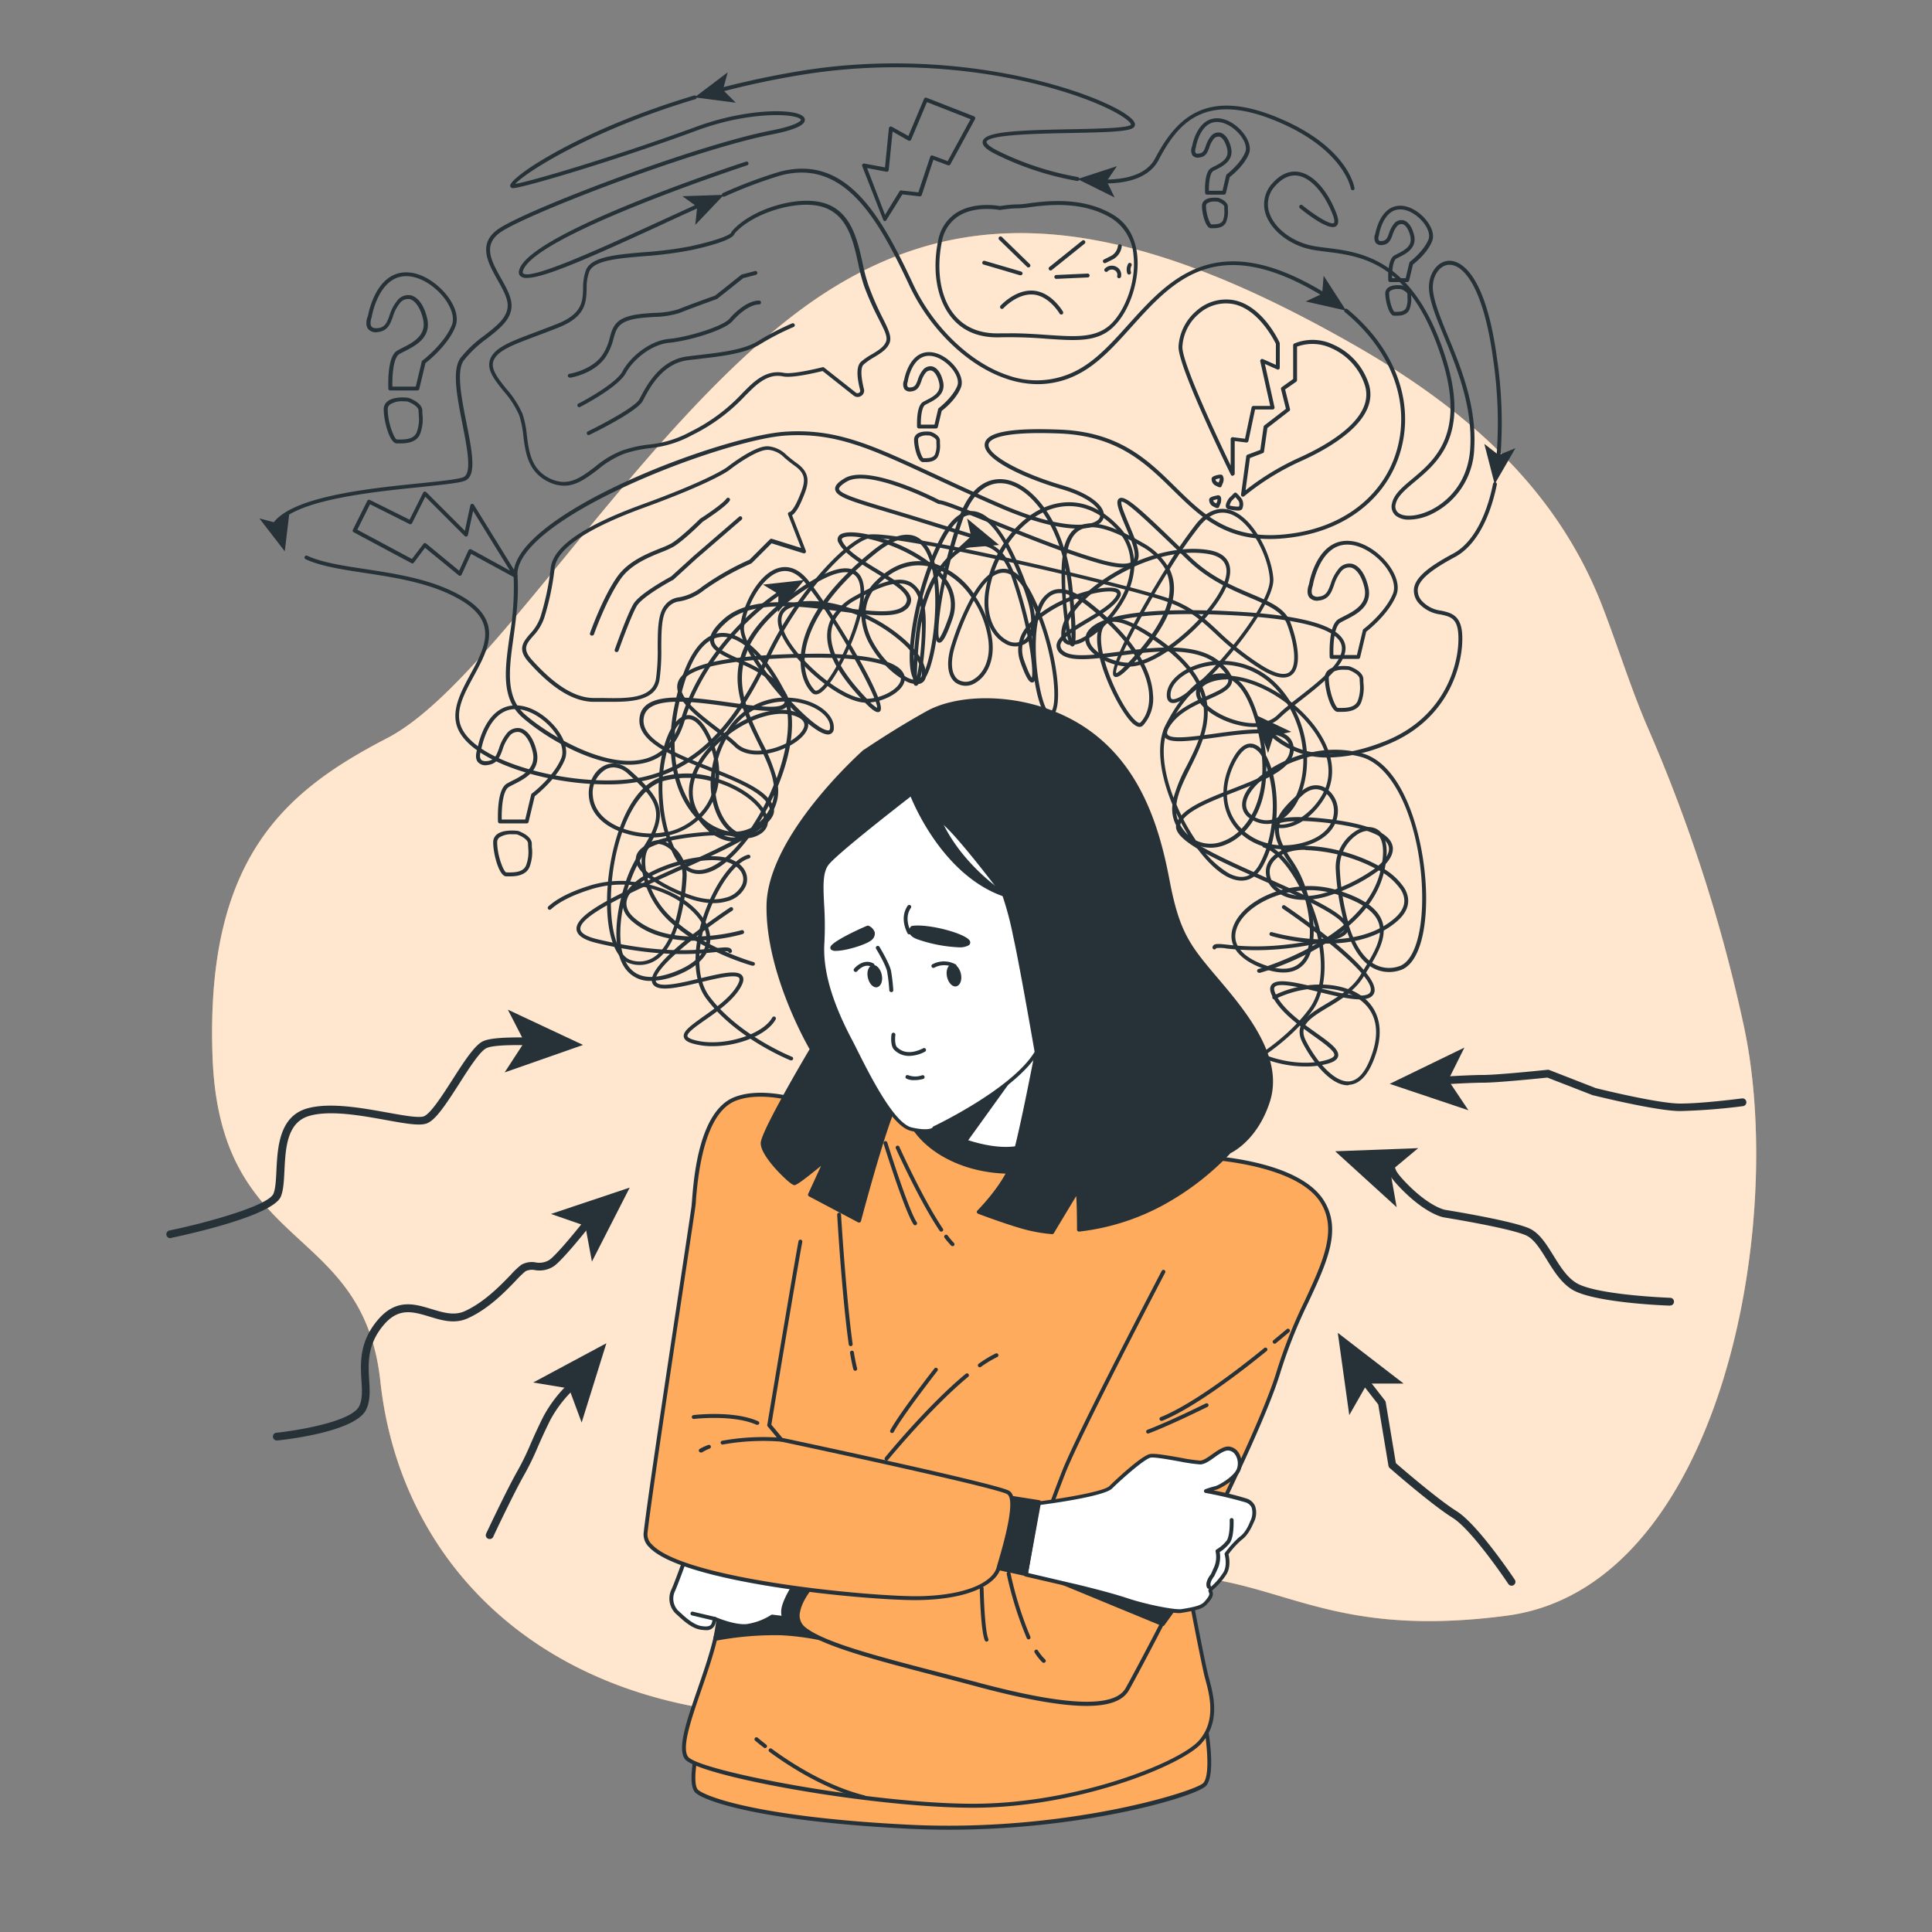 <svg xmlns="http://www.w3.org/2000/svg" viewBox="0 0 500 500"><rect x="0" y="0" width="500" height="500" fill="#808080" stroke="none"/><g id="freepik--background-simple--inject-3"><path d="M414.72,157C402.9,126.31,379.28,105.84,351,89.59,289.41,54.3,246,49.77,204.34,82.35S126.5,177.39,100.25,191,53.19,221.74,55,273.33s38.92,42.53,43.44,84.17,33.49,75.12,81.46,84.17,63.36-25.34,105.89-32.58,48.88,16.29,104.09,9.05,72.4-100.47,61.54-152.06a408.85,408.85,0,0,0-25-77.81C422.06,178.17,418.74,167.39,414.72,157Z" style="fill:#FFAB5E"></path><path d="M414.72,157C402.9,126.31,379.28,105.84,351,89.59,289.41,54.3,246,49.77,204.34,82.35S126.5,177.39,100.25,191,53.19,221.74,55,273.33s38.92,42.53,43.44,84.17,33.49,75.12,81.46,84.17,63.36-25.34,105.89-32.58,48.88,16.29,104.09,9.05,72.4-100.47,61.54-152.06a408.85,408.85,0,0,0-25-77.81C422.06,178.17,418.74,167.39,414.72,157Z" style="fill:#fff;opacity:0.7"></path></g><g id="freepik--Doodles--inject-3"><path d="M348.83,280.87c-4.83,0-9.64-6.9-11.76-11.08-2.46-4.84,1.72-7.34,6.15-10a52.66,52.66,0,0,0,4.72-3.07c-5.17-1.69-12-1.09-17.95,1.85a.5.5,0,1,1-.44-.9c6.43-3.17,13.81-3.7,19.31-1.69a14.53,14.53,0,0,0,3.16-3.57l.72-1.17c2.79-4.52,5.42-8.79,4-12.54-1.13-3-4.75-5.38-11.09-7.32a23.05,23.05,0,0,0-7.53-1c2.19,6.64,2.87,14.69-.29,18.71-2.31,2.95-6.2,3.39-11.57,1.31-6-2.34-8.65-6.16-7.15-10.47,1.84-5.31,9.26-9.85,17.61-10.51a27.07,27.07,0,0,0-2.94-5.88,33.1,33.1,0,0,1-2.33-3.77,18.72,18.72,0,0,1-2.63-.3,26.94,26.94,0,0,1-1.94,4.57c-2.11,3.88-5.43,4.89-9.36,2.82-2.79-1.47-5.82-4.57-8.56-8.51a10.75,10.75,0,0,1-4.53-4.66,9.22,9.22,0,0,1-1-5.46c-3.1-7.46-4.41-15.4-1.78-20.59,2.45-4.83,5.21-8.5,8-10.76-1.84-3.47-5.14-7.1-10.6-10.92-5.12-3.59-9-5.29-11.32-5,8.25,8,10.42,14.47,10.66,18.78a10.32,10.32,0,0,1-2.57,8c-.46.45-1.29.72-2.67-.52-4.07-3.66-12.16-20.81-8.12-25.88a3.69,3.69,0,0,1,.82-.76c-1.35-1.24-2.85-2.52-4.52-3.83-3.69-2.91-6.66-3.88-8.83-2.88-1.44.66-2.56,2.22-3.31,4.56,4.69,11.61,5.77,24.32,3.49,26.51a1.42,1.42,0,0,1-1.79.16c-2.14-1.21-4.14-11.45-3.81-19.58a29.46,29.46,0,0,1,1-7.05c-.56-1.38-1.18-2.74-1.86-4.07-2.17-4.27-4.46-6.33-6.81-6.16s-4.58,2.36-6.89,6.26A26.5,26.5,0,0,1,256.7,165c1,6.28-1.66,10.23-4.22,11.7a4.58,4.58,0,0,1-5.27-.11c-2.09-1.69-2.41-5.35-.88-10a68.17,68.17,0,0,1,5.07-12,19.63,19.63,0,0,0-9.7-7.65c-3.56-1.13-8.95-1.29-14.45,4.37A10.84,10.84,0,0,0,224,159a40.69,40.69,0,0,1,10.47,6.83c3.5,3.24,5.33,6.45,5.14,9A2.13,2.13,0,0,1,237.9,177a5.89,5.89,0,0,1-3.77-.9,4,4,0,0,1-.42,1.16c-1.39,2.49-5.77,4.59-9.58,4.59-4.89,0-12.79-5.63-17.9-11.61-1.5,0-3.08.09-4.76.17-15.55.74-24,2.93-25.11,6.5s4.9,8,9.7,11.69l1.4,1.08c5.83-4.6,13-7,18-5.55,2.92.87,3.63,2.25,3.7,3.26.15,2-2.14,4.44-5.84,6.14-4,1.87-9.95,2.89-13.28-.39a30.64,30.64,0,0,0-2.55-2.17,28.72,28.72,0,0,0-4.52,4.64c-2.33,3.06-5.71,9.06-2.11,14.87a14.9,14.9,0,0,0,4.4,4.71c3.75-.06,6.11.42,6.37,1.4a.83.83,0,0,1-.59,1c-.88.39-3.36.36-6.11-1.38-1.6,0-3.61.18-6.1.48-11.14,1.38-13.08,4-13.25,5.4-.13,1.16.69,2.5,2.31,3.88,6.6-3.61,16.3-5.45,21-3.71,4.09,1.51,5,4.54,4.19,6.87a7.24,7.24,0,0,1-5,4.15c-2,.57-5.36.89-10-.82a42.62,42.62,0,0,1-10.27-5.29,13.65,13.65,0,0,0-5,4.4c-1.26,2.11-.79,4.14,1.37,6,9.63,8.42,27.55,3.21,27.73,3.16a.5.5,0,1,1,.29,1c-.76.23-18.63,5.42-28.68-3.37-3.21-2.81-2.63-5.51-1.57-7.29a14.22,14.22,0,0,1,5-4.57c-1.56-1.39-2.57-2.92-2.38-4.51.35-3.06,5.1-5.17,14.12-6.28,1.79-.22,3.43-.36,4.91-.44A17.08,17.08,0,0,1,180,211c-2.9-4.69-2.13-10.37,2.17-16a29.22,29.22,0,0,1,4.49-4.68l-1.22-.93c-5-3.86-11.33-8.66-10-12.79s9.79-6.43,26-7.2l4-.15c-2.35-2.94-3.95-5.9-4.13-8.25-.15-2,.61-4.53,5.06-5.2,5.32-.81,11.24.44,16.59,2.72a11.91,11.91,0,0,1,3.59-8c5.86-6,11.65-5.84,15.47-4.62a20.48,20.48,0,0,1,9.95,7.66c2.12-3.48,4.64-6.14,7.43-6.35s5.41,2,7.78,6.7c.52,1,1,2.06,1.46,3.11a7.32,7.32,0,0,1,3.47-4.1c2.54-1.17,5.86-.16,9.87,3,1.82,1.43,3.44,2.82,4.89,4.17,2.62-.74,6.91,1,12.79,5.07,5.51,3.86,8.89,7.57,10.8,11.13a8.8,8.8,0,0,1,6.29-2c4.7.65,8.14,6.27,10.21,16.72a42.4,42.4,0,0,1,.66,4.47c2,3.53,3.19,9.72,2.71,16.15,0,.5-.08,1-.14,1.49.63-2.72,2.92-5.1,6.46-8.23,1.92-1.7,4.13-2.12,6.08-1.15a7,7,0,0,1,3.48,6.79c-.3,3.76-3.2,6.77-8,8.27a20,20,0,0,1-5.63.95,34.32,34.32,0,0,0,2,3.19,28.39,28.39,0,0,1,3.17,6.39,24.74,24.74,0,0,1,8.18,1c6.65,2,10.48,4.64,11.72,7.93,1.59,4.21-1.3,8.89-4.09,13.42l-.71,1.16a15.29,15.29,0,0,1-3,3.48,13.49,13.49,0,0,1,3.36,2.09c3.74,3.21,4.79,8.15,3,13.92-1.68,5.35-4,8.18-7,8.42Zm.22-23.74a46.66,46.66,0,0,1-5.32,3.53c-5,3-7.71,4.85-5.77,8.67,2.69,5.3,7.36,10.84,11.2,10.53,2.52-.21,4.58-2.81,6.13-7.73,1.72-5.44.79-9.89-2.67-12.86A13,13,0,0,0,349.05,257.13Zm-12-26.67c-8,.58-15.31,4.89-17,9.83-1.31,3.78,1,7.05,6.57,9.21,4.91,1.9,8.42,1.56,10.43-1C340,244.79,339.26,236.91,337.09,230.46Zm-168.35-3.81a39.56,39.56,0,0,0,9.65,4.88c4.4,1.62,7.53,1.33,9.38.8a6.29,6.29,0,0,0,4.39-3.54c.83-2.27-.58-4.46-3.61-5.58C184.22,221.61,175.07,223.34,168.74,226.65ZM310.61,219a24.62,24.62,0,0,0,7.38,7c3.47,1.82,6.16,1,8-2.42a25.27,25.27,0,0,0,1.83-4.3,15.48,15.48,0,0,1-6.48-3.33,13.58,13.58,0,0,1-4.61,2.83A9.77,9.77,0,0,1,310.61,219Zm21.47-.23h.1a19.07,19.07,0,0,0,5.74-.9c4.36-1.37,7-4.07,7.27-7.4a6,6,0,0,0-2.93-5.81c-1.58-.79-3.35-.44-5,1C331.67,210.67,329.49,213.38,332.08,218.81Zm-3-.27a15.85,15.85,0,0,0,1.85.23,9.84,9.84,0,0,1-1-4.33A32.68,32.68,0,0,1,329.12,218.54Zm-19.56-1a8.57,8.57,0,0,0,6.85.27,12.46,12.46,0,0,0,4.22-2.58c-.25-.25-.5-.52-.73-.8-3.91-4.61-4.32-11.17-1.08-17.54,2.15-4.25,4.26-4.68,5.64-4.29a4.36,4.36,0,0,1,2,1.27c-.12-.86-.27-1.74-.45-2.65-1.95-9.84-5.19-15.35-9.36-15.92a8,8,0,0,0-5.7,1.88c3.81,8.09.22,15.35-2.87,21.57-1.69,3.42-3.25,6.55-3.58,9.49A53.27,53.27,0,0,0,309.56,217.58Zm12.51-2.33a14.52,14.52,0,0,0,6.07,3.08,33.22,33.22,0,0,0,1.17-6.71,32.74,32.74,0,0,0-1.56-13.34C327.88,206,325.47,211.7,322.07,215.25Zm-134.88,1a8.54,8.54,0,0,0,1.81.51,4.14,4.14,0,0,0,1.42,0A9.76,9.76,0,0,0,187.19,216.24Zm117.26-5.73a8.1,8.1,0,0,0,.87,2.74,10.79,10.79,0,0,0,2.19,2.91A57.57,57.57,0,0,1,304.45,210.51Zm19.21-17c-1.63,0-3,2-4,3.85-3.09,6.09-2.75,12.08,1,16.45.22.25.45.5.69.74,3.58-3.73,6-10.08,5.27-18.68a4.66,4.66,0,0,0-2.43-2.29A2,2,0,0,0,323.66,193.53Zm-13.54-15.69a33,33,0,0,0-7.56,10.29c-2.37,4.66-1.4,11.65,1.19,18.43a40.56,40.56,0,0,1,3.39-8.22C310.21,192.14,313.57,185.38,310.12,177.84ZM188.29,190.35a31.31,31.31,0,0,1,2.45,2.09c2.78,2.74,8.11,2.08,12.16.21,3.21-1.49,5.38-3.61,5.26-5.17-.09-1.26-1.67-2-3-2.37C200.65,183.78,193.83,186.08,188.29,190.35Zm98.33-29.08a2.42,2.42,0,0,0-.8.66c-3.38,4.26,3.83,20.76,8,24.52.29.26,1,.84,1.3.55.76-.75,2.51-3,2.27-7.21C297.21,176.32,295.45,169.7,286.62,161.27ZM268.76,160a31.21,31.21,0,0,0-.67,5.51c-.34,8.48,1.81,17.83,3.3,18.67.34.19.49.09.6,0C273.73,182.52,273,171.1,268.76,160Zm-61.24,10.21c4.94,5.52,12.2,10.64,16.61,10.64,3.43,0,7.5-1.91,8.7-4.08a2.27,2.27,0,0,0,.33-1.24,22.52,22.52,0,0,1-4-3.31C225.77,171,219.41,170,207.52,170.23Zm44.5-14.8a67.82,67.82,0,0,0-4.74,11.39c-1.39,4.27-1.19,7.53.56,9a3.63,3.63,0,0,0,4.14,0c2.29-1.31,4.64-4.9,3.73-10.68A25.43,25.43,0,0,0,252,155.43Zm-17.94,19.49a5.85,5.85,0,0,0,3.61,1.12c.34-.08.8-.29.87-1.24.17-2.25-1.59-5.25-4.82-8.24a39.62,39.62,0,0,0-9.75-6.45,16.36,16.36,0,0,0,2.09,6.35,24.31,24.31,0,0,0,3.6,4.87c2.26.82,3.44,1.78,4,2.71A3.21,3.21,0,0,1,234.08,174.92Zm-23.26-5.73c8.14,0,13.52.64,17,1.58a25.63,25.63,0,0,1-2.65-3.83,17.09,17.09,0,0,1-2.25-7.3c-5.29-2.33-11.18-3.62-16.45-2.82-3,.45-4.39,1.81-4.21,4.14s1.9,5.31,4.38,8.28C208.13,169.21,209.51,169.19,210.82,169.19Z" style="fill:#263238"></path><path d="M194.81,249.92l-.13,0c-.66-.18-11.3-3.18-19.4-9.77-1.12,3.31-2.77,6.37-5.19,8.11a7.84,7.84,0,0,1-6.94,1.12c-3.72-1-6-6.87-6.05-15.66C157,221.9,161.38,204,171.44,201A24.38,24.38,0,0,1,184,201a24.6,24.6,0,0,1,4.36-12.27,17.91,17.91,0,0,1,14-8.19c-5.71-6.42-11-14.4-10.77-18.23.37-5.07,4.32-13.52,9.67-15.25,1.91-.61,4.81-.6,7.8,3a108.32,108.32,0,0,1,6.5,9.27,15.38,15.38,0,0,1,5.59-5c7.27-4.15,11.82-5.23,14.75-3.53a7,7,0,0,1,3,4.48c3-9.14,8.6-14.45,13.49-15,2.6-.31,7.42.44,10.38,8.91a120.2,120.2,0,0,1,3.51,12.27,21.39,21.39,0,0,1,4.21-3.63c6.84-4.6,17.09-6.95,19.14-5.14a1.39,1.39,0,0,1,.22,1.79c-1.21,2.38-4.84,4.56-8.35,6.66s-7,4.18-7.07,5.91a1.86,1.86,0,0,0,.9,1.51c2.14,1.68,7.95.93,14.11.13,9.05-1.17,20.31-2.63,26.29,2.61,2.35,2.06,3.34,3.69,3.12,5.12-.31,2-2.86,3.16-6.09,4.59-3.55,1.56-8,3.52-10.2,7.26-.35.58-.7,1.36-.41,1.81.9,1.36,6.52.58,11.95-.17,9.07-1.25,19.34-2.67,20.59,2.89,1.3,5.75-7.21,9.07-15.45,12.29-6.47,2.53-13.16,5.15-13.86,8.61-.65,3.21,11.43,8.59,22.09,13.34,13.62,6.07,21.86,10,21.54,13.34-.13,1.38-1.68,2.39-4.73,3.1-14.22,3.32-22.73,2.41-26.83,2a8.59,8.59,0,0,0-2.7-.1.49.49,0,0,1-.63.3.51.51,0,0,1-.3-.65c.31-.91,1.39-.8,3.74-.55,4,.43,12.44,1.32,26.49-1.95,3.17-.74,3.91-1.62,4-2.23.27-2.87-11-7.89-21-12.33-12.07-5.37-23.47-10.46-22.66-14.45s7.45-6.59,14.48-9.34c7.84-3.06,15.95-6.23,14.84-11.14-1.06-4.67-11.27-3.25-19.48-2.12-7.24,1-11.74,1.52-12.92-.27-.48-.71-.35-1.66.38-2.88,2.4-4,7-6,10.65-7.66,2.84-1.25,5.29-2.33,5.52-3.82.16-1-.76-2.43-2.8-4.22-5.64-4.93-16.65-3.51-25.5-2.36-6.65.86-12.39,1.6-14.86-.34a2.78,2.78,0,0,1-1.27-2.36c.14-2.26,3.57-4.32,7.54-6.7,3.4-2,6.9-4.14,8-6.26.21-.41.08-.53,0-.59-1.4-1.25-10.79.42-17.91,5.22a18.88,18.88,0,0,0-4.49,4c1.58,7.25,2.19,13.41.8,13.9-.62.22-1.45,0-3.32-5.31a9.21,9.21,0,0,1,1.44-8.83,113.69,113.69,0,0,0-3.65-13c-2-5.79-5.32-8.71-9.32-8.24-4.91.58-10.49,6.58-13.18,16.15a28.73,28.73,0,0,1,.24,3.9c0,6.54-1.07,15.54-2.22,16.16a.7.7,0,0,1-.6,0c-.33-.22-1-.67.19-12.65a45.13,45.13,0,0,1,1.37-7.5c-.44-2.87-1.41-4.71-2.94-5.6-2.59-1.51-6.83-.42-13.75,3.52a13.87,13.87,0,0,0-5.48,5.11c6.21,9.72,13.23,22.33,11.59,23.8-.66.59-1.77-.06-3.95-2.32-7.21-7.44-10.35-13.55-9.62-18.68a9.54,9.54,0,0,1,.86-2.81,97.13,97.13,0,0,0-6.75-9.56c-2.12-2.54-4.39-3.44-6.73-2.68-4.51,1.46-8.6,9.05-9,14.37-.26,3.58,5.44,11.77,11.2,18.14a17.85,17.85,0,0,1,5.58,1c4.08,1.47,6.67,4.27,6.45,7a1.47,1.47,0,0,1-1.67,1.52c-2.21-.17-6.59-3.82-10.9-8.52a16.9,16.9,0,0,0-14.07,7.78,23.54,23.54,0,0,0-4.14,12c6.55,1.85,12,5.84,13.39,9.52.88,2.26.06,4.22-2.25,5.35-3,1.47-6.08.71-8.5-2.08s-3.84-7.18-3.73-12a23.44,23.44,0,0,0-12.19,0c-8.67,2.53-13.74,18.1-13.62,31.7.07,8.19,2.1,13.82,5.32,14.7a6.86,6.86,0,0,0,6.09-1c2.33-1.67,3.9-4.71,5-8a23.39,23.39,0,0,1-7.8-11.69c-1.6-6.29,0-8.69,1.11-9.57a4.53,4.53,0,0,1,5-.09,9.57,9.57,0,0,1,4.87,9,54.68,54.68,0,0,1-2,11.92c8.12,6.73,19.15,9.84,19.31,9.89a.48.48,0,0,1,.35.61A.5.5,0,0,1,194.81,249.92ZM170.13,218.4a2.76,2.76,0,0,0-1.73.58c-.91.72-2.22,2.79-.76,8.54a22,22,0,0,0,7.16,10.83,53.92,53.92,0,0,0,1.81-11.28,8.55,8.55,0,0,0-4.33-8.08A4.72,4.72,0,0,0,170.13,218.4ZM185,202.31c-.05,4.49,1.26,8.53,3.44,11.06s4.71,3.12,7.3,1.85c1.87-.92,2.46-2.3,1.76-4.1C196.16,207.78,191.09,204.1,185,202.31Zm19.75-20.76c3.9,4.16,7.68,7.32,9.48,7.47.3,0,.54,0,.59-.62.19-2.24-2.14-4.63-5.79-5.94A16.65,16.65,0,0,0,204.71,181.55Zm10.94-20.31a8.59,8.59,0,0,0-.51,1.93c-.68,4.73,2.47,10.74,9.35,17.85A9.86,9.86,0,0,0,227,183.2C227.19,181.36,221.47,170.5,215.65,161.24Zm50.11,2.5a8.08,8.08,0,0,0-.78,7.12c1.13,3.22,1.77,4.24,2,4.55C267.37,174.3,267,169.78,265.76,163.74Zm-27.21-3.21c-.26,1.36-.48,2.79-.62,4.27a102.59,102.59,0,0,0-.68,10.32,69.39,69.39,0,0,0,1.31-13.9C238.56,161,238.56,160.76,238.55,160.53Z" style="fill:#263238"></path><path d="M184.45,270.75a18.25,18.25,0,0,1-5.27-.71c-.87-.26-2.06-.73-2.22-1.74-.23-1.48,2-3,5-5.18,3.28-2.29,7.35-5.15,9.05-8.48.26-.53.53-1.22.26-1.56-.84-1.06-5.83.13-9.84,1.1-5.84,1.4-11.35,2.72-12.55.36-2.29-4.52,16.33-17.2,20.08-19.69a.5.5,0,1,1,.56.83c-8.41,5.59-21.21,15.53-19.74,18.41.83,1.66,6.7.25,11.41-.89,5.17-1.24,9.63-2.31,10.86-.74.49.61.44,1.47-.15,2.63-1.81,3.56-6,6.49-9.36,8.85-2.35,1.64-4.77,3.34-4.63,4.2,0,.19.27.56,1.52.94,6.86,2.08,17.75-1,20.44-5.75a.49.49,0,0,1,.68-.19.5.5,0,0,1,.19.68C198.49,267.88,191.09,270.75,184.45,270.75Z" style="fill:#263238"></path><path d="M204.77,274.42a.39.39,0,0,1-.18,0c-.14-.05-14.05-5.61-21.79-15.95-3.45-4.61-3.73-12.63-.74-21.44,2.78-8.19,7.51-14.69,11.51-15.82a.51.51,0,0,1,.62.35.5.5,0,0,1-.35.61c-3.64,1-8.2,7.41-10.83,15.18-2.89,8.5-2.67,16.17.59,20.52,7.57,10.11,21.22,15.57,21.35,15.62a.49.49,0,0,1,.28.65A.48.48,0,0,1,204.77,274.42Z" style="fill:#263238"></path><path d="M168.44,253.85a7.72,7.72,0,0,1-6.39-2.91c-3.72-4.67-2.91-14.19-.33-22a26.74,26.74,0,0,0-8.78,1.21c-4.73,1.48-8.22,3.22-10.37,5.19a.5.5,0,0,1-.67-.74c2.29-2.09,5.8-3.86,10.74-5.41A27.81,27.81,0,0,1,162,228a33.29,33.29,0,0,1,3.65-7.49,39.33,39.33,0,0,0,2.37-3.83,22.86,22.86,0,0,1-6.55-1.12c-5.45-1.75-8.77-5.25-9.08-9.6-.25-3.33,1.41-6.55,4-7.82,2.18-1.07,4.67-.58,6.82,1.35,6.54,5.89,9.36,9.47,6.4,16.16a18.69,18.69,0,0,0,2.37-.28,40.67,40.67,0,0,1-1.41-8.09c-.54-7.33.79-14.55,3.1-18.68a51.19,51.19,0,0,1,.76-5.32c3-15.14,8-18.91,11.67-19.42,2.24-.3,4.67.52,7.11,2.31,2.2-4.13,6.11-8.46,12.5-13,6.75-4.8,11.66-6.77,14.64-5.88,1.67-1.58,3.54-3.21,5.63-4.88,4.54-3.63,8.3-4.81,11.18-3.52a8.5,8.5,0,0,1,4.07,4.94c.54-1.29,1.12-2.55,1.74-3.79,2.69-5.39,5.66-8,8.83-7.76s6.1,3.36,8.54,7.45c3.08-4.34,7.16-7.64,11.55-9s10.9-1.54,17.54,5.4a13.9,13.9,0,0,1,4.11,9.42c6.16-2.69,13-4.16,19.07-3.22,5.07.77,5.92,3.68,5.74,6-.21,2.76-2.08,6.23-4.82,9.68,1.51,0,3.09.11,4.74.19,18.54.89,28.28,3.6,29.76,8.29s-5.7,10.34-11.48,14.83l-1.49,1.16a34.42,34.42,0,0,1,5,5.18c5.12,6.63,6.08,13.33,2.72,18.86a19.39,19.39,0,0,1-4.3,5c1.75.09,3.71.27,5.84.53,10.29,1.29,15.71,3.72,16.13,7.23.19,1.66-.79,3.46-2.8,5.28a16.71,16.71,0,0,1,5.79,5.25c1.24,2.06,1.95,5.2-1.73,8.48-11.49,10.21-31.95,4.17-32.82,3.91a.51.51,0,0,1-.33-.63.5.5,0,0,1,.62-.33c.21.06,20.8,6.14,31.87-3.7,2.54-2.26,3.06-4.69,1.53-7.22a16,16,0,0,0-5.74-5.07,44.24,44.24,0,0,1-11.77,6.16c-6,2.25-11.61,1.92-15-.88a6.13,6.13,0,0,1-2.42-5.67c.37-2.26,2.16-4.1,5-5.17,5.36-2,16.5.15,24.07,4.34,1.91-1.65,2.89-3.25,2.72-4.64-.34-2.9-5.76-5.16-15.26-6.35-2.87-.35-5.18-.52-7-.57-3.13,2-5.93,2.07-6.94,1.63a.9.9,0,0,1-.65-1.06c.3-1.11,3-1.66,7.28-1.57A17.51,17.51,0,0,0,342,206c4.23-6.95.14-14.09-2.67-17.73a33.29,33.29,0,0,0-5-5.16,37.24,37.24,0,0,0-3,2.57c-3.72,3.73-10.35,2.64-14.9.57-4.35-2-7.06-4.8-6.9-7.18.07-1.15.86-2.74,4.18-3.73,5.62-1.69,13.92,1.14,20.61,6.49l1.67-1.3c5.53-4.3,12.43-9.64,11.13-13.74s-11-6.74-28.85-7.6c-1.93-.09-3.76-.16-5.48-.2-5.85,7-14.9,13.52-20.5,13.52-4.32,0-9.31-2.41-10.9-5.27a4.42,4.42,0,0,1-.51-1.48,6.66,6.66,0,0,1-4.37,1.1,2.41,2.41,0,0,1-1.84-2.42c-.22-3.06,2-6.86,6.12-10.69A46.76,46.76,0,0,1,292.59,146a12.87,12.87,0,0,0-3.82-9.18c-6.29-6.57-12.46-6.42-16.52-5.14-4.32,1.36-8.32,4.67-11.31,9a81.09,81.09,0,0,1,5.84,14c1.75,5.45,1.38,9.69-1,11.63a5.17,5.17,0,0,1-5.9.11c-2.94-1.69-6-6.25-4.84-13.57a31,31,0,0,1,4.75-12.23c-2.68-4.6-5.42-7.17-8-7.37s-5.37,2.22-7.87,7.22c-.78,1.56-1.5,3.16-2.15,4.77A34.12,34.12,0,0,1,243,153.1c.46,9.59-1.8,21.69-4.3,23.12a1.54,1.54,0,0,1-2-.16c-2.57-2.43-1.29-17.41,4-30.81-.89-2.8-2.21-4.67-3.9-5.44-2.51-1.13-5.92,0-10.15,3.39-1.95,1.56-3.69,3.08-5.26,4.55a4.17,4.17,0,0,1,1,.89c4.63,5.8-4.73,26-9.35,30.12-1.5,1.35-2.4,1-2.9.55-2.07-2.07-3.13-5.44-2.92-9.25.28-5,2.79-12.59,12.32-21.92-2.72-.4-7.19,1.59-13.19,5.86-6.32,4.49-10.13,8.77-12.23,12.85,3.22,2.65,6.43,6.94,9.21,12.52,3.06,6.11,1.55,15.4-2,24.09a10.74,10.74,0,0,1-1.13,6.17,12.62,12.62,0,0,1-5.14,5.43c-3.19,4.62-6.74,8.27-10,10-4.4,2.27-8.12,1.09-10.49-3.34a31.17,31.17,0,0,1-2.21-5.33,19.34,19.34,0,0,1-3.15.35,38.76,38.76,0,0,1-2.66,4.4,31.31,31.31,0,0,0-3.43,7c9.52.74,18,6,20.2,12.1,1.77,5-1.19,9.44-8.12,12.17A18.67,18.67,0,0,1,168.44,253.85ZM162.77,229c-2.56,7.61-3.4,17,.06,21.31,2.34,2.94,6.37,3.31,12,1.1,6.45-2.54,9.14-6.42,7.55-10.91C180.47,235.18,172.39,229.63,162.77,229Zm175-9.06a13.66,13.66,0,0,0-4.74.7c-2.52.94-4.08,2.5-4.4,4.4a5.11,5.11,0,0,0,2.07,4.73c3.13,2.56,8.37,2.83,14,.71a44.92,44.92,0,0,0,11.17-5.75A42.22,42.22,0,0,0,337.81,220Zm-164.5-3.81a30,30,0,0,0,2.11,5.07c2.14,4,5.21,5,9.15,2.92,3-1.53,6-4.55,8.78-8.37a11,11,0,0,1-7.1-.22,15.3,15.3,0,0,1-5.42-3.36A17.45,17.45,0,0,1,173.31,216.14ZM158.82,198.6a4.4,4.4,0,0,0-1.93.45,7.06,7.06,0,0,0-3.47,6.86c.29,3.92,3.35,7.1,8.4,8.72a22.21,22.21,0,0,0,6.7,1.08h0c3.05-6.42.54-9.6-6-15.45A5.72,5.72,0,0,0,158.82,198.6Zm22.75,12.86a13.9,13.9,0,0,0,5,3.14,9.78,9.78,0,0,0,7.84-.38,61.62,61.62,0,0,0,5.83-11.08c-.42-3.38-2.18-7-4.09-10.91-3.71-7.6-7.76-15.89-3.34-25.16-2.26-1.69-4.49-2.47-6.53-2.19-4.83.65-8.57,7.09-10.83,18.61-.22,1.15-.4,2.27-.53,3.36a5,5,0,0,1,2.37-1.66c1.56-.43,3.92.08,6.37,5,3.73,7.48,3.22,15.14-1.37,20.5C182.07,210.93,181.82,211.2,181.57,211.46Zm-8-20.19a38.22,38.22,0,0,0-2,16,40,40,0,0,0,1.39,8,16.56,16.56,0,0,0,7.1-3.71C176.13,207.29,173.33,200.45,173.58,191.27Zm157.15,22a3.87,3.87,0,0,0,1.59.08,9.19,9.19,0,0,0,2.8-.82C332.41,212.58,331.15,213,330.73,213.23Zm-130.42-7.52a62.08,62.08,0,0,1-3.81,7.08,12.54,12.54,0,0,0,2.77-3.62A9.57,9.57,0,0,0,200.31,205.71Zm-25.58-16.86c-.78,9.82,1.94,17.42,6.13,21.9q.36-.36.69-.75c4.32-5,4.78-12.3,1.23-19.4-1.18-2.36-3-5-5.21-4.45A5.41,5.41,0,0,0,174.73,188.85Zm19-21.1c-4,8.85-.17,16.77,3.38,24.05a47.39,47.39,0,0,1,3.89,9.58c3-8.11,4.07-16.41,1.49-21.56C199.76,174.45,196.71,170.31,193.68,167.75Zm123.67,8.06a11.57,11.57,0,0,0-3.34.46c-1.53.45-3.37,1.32-3.48,2.84-.12,1.9,2.48,4.45,6.32,6.2,4.26,1.93,10.42,3,13.78-.36a35.75,35.75,0,0,1,2.9-2.52C328.38,178.34,322.29,175.81,317.35,175.81Zm-96.71-27.33c-10.17,9.85-12.2,17.59-12.42,21.64-.28,5,1.75,7.6,2.63,8.48.36.36,1.11-.21,1.53-.59,4.89-4.37,13.25-23.71,9.23-28.75A2.93,2.93,0,0,0,220.64,148.48Zm20.51-1.62c-4.93,13.06-5.8,26.55-3.77,28.48.16.14.36.25.77,0,1.78-1,4.28-12.15,3.8-22.21A35.13,35.13,0,0,0,241.15,146.86Zm40.72,18.28a2.88,2.88,0,0,0,.4,1.58c1.41,2.54,6.1,4.76,10,4.76,5.1,0,13.52-6.06,19.19-12.55-13.77-.27-21.12,1-25.05,2.36A25.75,25.75,0,0,1,281.87,165.14Zm-21.55-23.52A30.17,30.17,0,0,0,256,153c-1,6.82,1.69,11,4.35,12.55a4.13,4.13,0,0,0,4.77,0c2.05-1.67,2.31-5.51.69-10.55A78.6,78.6,0,0,0,260.32,141.62Zm32.22,5.49a45.57,45.57,0,0,0-11.06,7.34c-3.88,3.58-6,7.18-5.8,9.89.09,1.3.82,1.46,1.06,1.52,1,.22,2.51-.29,4.22-1.33a3.26,3.26,0,0,1,.45-1.06c.65-1.06,2-2.15,4.52-3.09a28.79,28.79,0,0,0,4.05-5.45A19.41,19.41,0,0,0,292.54,147.11Zm1-.48a20.22,20.22,0,0,1-2.74,8.79,28.93,28.93,0,0,1-3.05,4.36c4.65-1.3,12.25-2.14,24.53-1.84,2.87-3.48,4.88-7,5.09-9.71s-1.44-4.39-4.9-4.93C306.48,142.38,299.69,143.9,293.59,146.63Z" style="fill:#263238"></path><path d="M325.91,251.75a.5.5,0,0,1-.13-1c.18-.05,12.89-3.69,22.22-11.56a64.13,64.13,0,0,1-2.29-13.93,11.07,11.07,0,0,1,5.58-10.45c2-1.07,4.12-1,5.54.09,2.18,1.72,2.63,5.66,1.28,11.09s-4.81,10-9,13.6c1.23,3.88,3.07,7.48,5.8,9.44a7.85,7.85,0,0,0,7,1.09c3.71-1,6.07-7.62,6.15-17.19.14-15.88-5.69-34.07-15.67-37a26.48,26.48,0,0,0-14.13.09c.13,5.72-1.53,10.89-4.32,14.09s-6.2,3.94-9.54,2.27c-2.67-1.34-3.56-3.54-2.51-6.2,1.67-4.24,7.88-8.83,15.35-11a27.83,27.83,0,0,0-4.78-14.07c-4.59-6.74-10.81-9.09-16.33-9.09h0c-4.94,5.47-9.9,9.73-12.33,9.92-1.06.08-1.72-.54-1.82-1.7-.26-3.16,2.76-6.41,7.51-8.09a20.29,20.29,0,0,1,6.23-1.13c6.63-7.44,13.2-17,12.9-21.23-.45-6.26-5.19-15.16-10.4-16.82-2.71-.86-5.31.2-7.74,3.15a115.08,115.08,0,0,0-7.77,11.2,11.64,11.64,0,0,1,1,3.25c.85,6-2.75,13.06-11,21.73-2.47,2.58-3.71,3.34-4.43,2.7-1.75-1.55,6.15-16.23,13.31-27.68a16,16,0,0,0-6.33-6c-7.92-4.59-12.79-5.86-15.79-4.13-1.8,1-2.94,3.22-3.44,6.62a54.91,54.91,0,0,1,1.56,8.75c1.36,13.92.59,14.43.26,14.65a.58.58,0,0,1-.62,0c-1.2-.64-2.51-10.45-2.51-18.74A33,33,0,0,1,275,144c-3.1-11.22-9.54-18.22-15.2-18.89-4.6-.54-8.41,2.89-10.74,9.66a132.48,132.48,0,0,0-4.2,15.11,10.81,10.81,0,0,1,1.66,10.26c-2.11,6.11-3,6.37-3.7,6.14-1.46-.51-.86-7.55,1-16.14a22.22,22.22,0,0,0-5.41-4.91c-8.11-5.45-18.8-7.35-20.4-5.94-.1.09-.29.26,0,.8,1.24,2.49,5.27,4.95,9.17,7.32,4.35,2.65,8.45,5.15,8.62,7.74a3.19,3.19,0,0,1-1.44,2.68c-2.8,2.24-9.37,1.38-17,.38-10.16-1.34-22.79-3-29.29,2.77-2.37,2.1-3.42,3.74-3.23,5,.27,1.77,3.09,3,6.36,4.51,4.21,1.88,9.45,4.23,12.19,8.89.82,1.4,1,2.47.42,3.28-1.42,2.13-7.29,1.3-14.73.26-9.44-1.33-21.19-3-22.42,2.53-1.28,5.79,8,9.49,17.07,13.07,8,3.2,15.62,6.21,16.55,10.82S188.08,219.79,174.27,226c-11.44,5.18-24.4,11.05-24.07,14.46.1,1.05,1.69,2,4.61,2.66,16.12,3.82,25.76,2.77,30.39,2.27,2.66-.28,3.87-.41,4.21.59a.49.49,0,0,1-.32.63.5.5,0,0,1-.63-.31c-.2-.23-1.7-.07-3.15.09-4.69.5-14.45,1.56-30.73-2.3-3.47-.82-5.22-2-5.37-3.54-.4-4.12,11.21-9.37,24.65-15.46,12.25-5.54,26.13-11.83,25.37-15.63-.82-4.08-8.51-7.13-15.94-10.09-9.41-3.73-19.14-7.6-17.67-14.22,1.42-6.41,13.17-4.76,23.53-3.3,6.24.87,12.68,1.78,13.76.17.3-.45.15-1.19-.45-2.21-2.58-4.38-7.66-6.66-11.74-8.49-3.68-1.65-6.58-3-6.94-5.27-.25-1.64.88-3.52,3.56-5.9,6.83-6.08,19.72-4.38,30.08-3,7.38,1,13.76,1.81,16.23-.16a2.26,2.26,0,0,0,1.06-1.84c-.13-2.06-4.2-4.55-8.14-6.94s-8.17-5-9.54-7.73a1.52,1.52,0,0,1,.25-2c2.33-2.05,13.66.52,21.61,5.85a24.87,24.87,0,0,1,5.14,4.48,140,140,0,0,1,4-14.43c3.37-9.79,8.85-10.67,11.8-10.32,5.63.66,12.08,6.91,15.51,17.69.68-2.66,1.86-4.45,3.55-5.43,3.35-1.93,8.53-.65,16.8,4.14a17.45,17.45,0,0,1,6.43,5.91,122.1,122.1,0,0,1,7.51-10.87c3.39-4.11,6.67-4.16,8.82-3.47,6.14,2,10.67,11.79,11.09,17.7.31,4.33-6,13.76-12.61,21.31,5.6.23,11.75,2.78,16.33,9.52A28.78,28.78,0,0,1,338.24,195a27.36,27.36,0,0,1,14.45,0c11.5,3.4,16.51,24.26,16.39,38-.08,10.18-2.66,17-6.88,18.14a8.8,8.8,0,0,1-7.83-1.23c-2.82-2-4.74-5.66-6-9.57-9.28,7.72-21.53,11.22-22.29,11.43A.34.34,0,0,1,325.91,251.75ZM354.21,215a5.49,5.49,0,0,0-2.46.67,10.2,10.2,0,0,0-5,9.51,63.72,63.72,0,0,0,2.11,13.28c3.87-3.46,7.06-7.69,8.32-12.74,1.69-6.77.15-9.21-.93-10A3.17,3.17,0,0,0,354.21,215ZM337.3,196.29c-7.05,2.09-12.93,6.37-14.46,10.25-.86,2.18-.18,3.84,2,5,2.94,1.47,5.9.74,8.34-2C335.82,206.46,337.38,201.65,337.3,196.29ZM314.74,172.1a19.06,19.06,0,0,0-4.95,1c-4.32,1.53-7.07,4.37-6.84,7.06.06.78.4.82.75.8C305.8,180.81,310.21,177.05,314.74,172.1ZM302,148.38c-6.76,10.88-13.63,23.92-13.14,25.84.24-.06,1-.45,3-2.58,7.92-8.32,11.53-15.35,10.74-20.89A10.13,10.13,0,0,0,302,148.38Zm-26.33-1.33c0,.48,0,1,0,1.47a78.54,78.54,0,0,0,1.63,16.75,103.15,103.15,0,0,0-.75-12.6A55.67,55.67,0,0,0,275.71,147.05Zm-31.18,4.18c-1.51,7.4-1.92,12.87-1.44,14,.28-.28,1-1.34,2.45-5.43A9.7,9.7,0,0,0,244.53,151.23Z" style="fill:#263238"></path><path d="M337.79,276c-7.59,0-16-3.33-18.65-8a.5.5,0,1,1,.87-.48c3.1,5.58,15.63,9.17,23.51,6.74,1.1-.34,1.73-.75,1.8-1.16.17-1.06-2.63-3.06-5.34-5-3.85-2.75-8.65-6.16-10.71-10.28-.66-1.33-.72-2.3-.17-3,1.41-1.76,6.49-.52,12.37.91,5.42,1.33,12.18,3,13.17,1,1.7-3.41-13-15-22.66-21.56a.5.5,0,1,1,.56-.83c2.63,1.78,25.65,17.52,23,22.83-1.34,2.7-7.64,1.16-14.3-.47-4.85-1.18-10.34-2.52-11.35-1.26-.34.43,0,1.28.29,1.92,1.95,3.9,6.63,7.23,10.39,9.91,3.49,2.49,6,4.28,5.75,6-.18,1.12-1.51,1.65-2.49,1.95A20.54,20.54,0,0,1,337.79,276Z" style="fill:#263238"></path><path d="M314.5,280.29a.5.5,0,0,1-.19-1c.16-.07,15.83-6.44,24.52-18.23,3.8-5.15,4-14.23.58-24.3-3-8.91-8.24-16.23-12.36-17.41a.51.51,0,0,1-.35-.62.5.5,0,0,1,.62-.34c4.49,1.28,9.85,8.7,13,18,3.54,10.37,3.27,19.8-.73,25.22-8.86,12-24.79,18.49-24.95,18.55A.39.39,0,0,1,314.5,280.29Z" style="fill:#263238"></path><path d="M277.63,88c-2,0-4.24-.16-6.67-.32a116.5,116.5,0,0,0-12.15-.39c-5.32.18-9.51-1.5-12.45-5-3.83-4.53-5.18-12-3.6-19.86a10.86,10.86,0,0,1,4.6-7.25c4.53-3,10.56-2,11.44-1.85a30.47,30.47,0,0,1,5-.44,21.53,21.53,0,0,0,2.29-.25c4.61-.61,14.21-1.88,22.2,3.06,3.41,2.11,5.49,5.63,6,10.18.74,6.42-1.8,14.37-5.93,18.5C285.55,87.28,282,88,277.63,88Zm-16.26-1.75c3.55,0,6.76.23,9.66.43,7.44.51,12.81.88,16.68-3,3.34-3.34,6.45-10.67,5.63-17.67a12.35,12.35,0,0,0-5.54-9.44c-7.69-4.76-17.05-3.52-21.54-2.92a22.76,22.76,0,0,1-2.43.25,29.33,29.33,0,0,0-4.93.44.34.34,0,0,1-.2,0c-.07,0-6.34-1.26-10.79,1.69a9.88,9.88,0,0,0-4.17,6.61c-1.52,7.61-.26,14.72,3.39,19,2.73,3.23,6.65,4.78,11.65,4.63C259.66,86.28,260.53,86.26,261.37,86.26Z" style="fill:#263238"></path><path d="M264.13,71.24a.34.34,0,0,1-.14,0l-9.42-2.77a.49.49,0,0,1-.34-.62.51.51,0,0,1,.62-.34l9.42,2.77a.5.5,0,0,1,.34.63A.5.5,0,0,1,264.13,71.24Z" style="fill:#263238"></path><path d="M266.16,69.21a.49.49,0,0,1-.35-.14l-7.2-7a.5.5,0,1,1,.7-.71l7.2,7a.5.5,0,0,1-.35.86Z" style="fill:#263238"></path><path d="M273.36,72.17a.5.5,0,0,1-.49-.48.49.49,0,0,1,.47-.52l8.13-.37a.51.51,0,0,1,.52.48.5.5,0,0,1-.48.52l-8.12.37Z" style="fill:#263238"></path><path d="M271.89,70a.48.48,0,0,1-.39-.19.49.49,0,0,1,.07-.7l8.5-6.83a.49.49,0,0,1,.7.07.51.51,0,0,1-.07.71l-8.5,6.83A.45.45,0,0,1,271.89,70Z" style="fill:#263238"></path><path d="M274.66,81.4a.52.52,0,0,1-.44-.25s-2.69-4.58-6.81-4.92-7.68,3.49-7.71,3.53a.5.5,0,1,1-.74-.67c.15-.17,3.91-4.25,8.54-3.86s7.47,5.22,7.59,5.42a.51.51,0,0,1-.18.69A.57.57,0,0,1,274.66,81.4Z" style="fill:#263238"></path><path d="M285.93,68.1a.5.5,0,0,1-.45-.27.49.49,0,0,1,.22-.67l1.85-.93a3.42,3.42,0,0,0,1.76-2.55.5.5,0,1,1,1,.09,4.42,4.42,0,0,1-2.3,3.36l-1.85.92A.44.44,0,0,1,285.93,68.1Z" style="fill:#263238"></path><path d="M289.62,72a.34.34,0,0,1-.14,0,.49.49,0,0,1-.34-.61,1.3,1.3,0,0,0-.69-1.46,1.54,1.54,0,0,0-1.8.29.5.5,0,0,1-.71-.71,2.52,2.52,0,0,1,3-.45,2.29,2.29,0,0,1,1.16,2.6A.49.49,0,0,1,289.62,72Z" style="fill:#263238"></path><path d="M292.2,71.06a.51.51,0,0,1-.48-.36,3.18,3.18,0,0,1,.27-2.47.5.5,0,1,1,.8.6,2.13,2.13,0,0,0-.1,1.59.51.51,0,0,1-.35.62Z" style="fill:#263238"></path><path d="M319,123.15a.51.51,0,0,1-.45-.28C318,121.74,305,95.25,305,89.8a13.08,13.08,0,0,1,4.49-9.22,11.53,11.53,0,0,1,9.12-3c7.84.92,12.36,10.67,12.54,11.08a.54.54,0,0,1,.05.21v6.3a.5.5,0,0,1-.23.42.49.49,0,0,1-.47,0l-3.15-1.4,2.49,11.18a.53.53,0,0,1-.1.42.51.51,0,0,1-.39.19h-4.54l-1.72,8.15a.5.5,0,0,1-.55.39l-3-.38v8.44a.49.49,0,0,1-.39.48ZM317.2,78.52a10.57,10.57,0,0,0-7.07,2.81A12,12,0,0,0,306,89.8c0,4.4,9.44,24.32,12.5,30.67v-6.82a.5.5,0,0,1,.17-.38.51.51,0,0,1,.39-.12l3.15.39,1.7-8.09a.49.49,0,0,1,.49-.4h4.33l-2.57-11.54a.5.5,0,0,1,.69-.57l3.35,1.49V89c-.48-1-4.82-9.6-11.71-10.41A10.93,10.93,0,0,0,317.2,78.52Z" style="fill:#263238"></path><path d="M321.67,128.54a.53.53,0,0,1-.24-.06.49.49,0,0,1-.25-.5l1.35-9.9a.48.48,0,0,1,.31-.4l3.33-1.25.85-6a.53.53,0,0,1,.19-.33l5.59-4.3-1.27-5.08a.5.5,0,0,1,.2-.53l2.94-2.1V89.35a.49.49,0,0,1,.29-.45,12.39,12.39,0,0,1,10,.24,16.77,16.77,0,0,1,9.18,9.94c3.29,9.42-9.75,16.84-17.82,20.42A66.19,66.19,0,0,0,322,128.42.52.52,0,0,1,321.67,128.54Zm1.81-10-1.14,8.35a67.38,67.38,0,0,1,13.53-8.27c7.75-3.45,20.3-10.52,17.27-19.18a15.73,15.73,0,0,0-8.62-9.35,11.57,11.57,0,0,0-8.85-.38v8.67a.52.52,0,0,1-.21.41l-2.87,2,1.26,5.07a.48.48,0,0,1-.18.51L328,110.77l-.87,6.1a.52.52,0,0,1-.32.4Zm11.69-20.16h0Z" style="fill:#263238"></path><path d="M320.3,132.13a11.31,11.31,0,0,1-1.92-.24l-.39-.07a.85.85,0,0,1-.68-.51c-.3-.69.36-1.79.65-2.23L318,129l1.37-1.36a.48.48,0,0,1,.7,0,15.09,15.09,0,0,1,1.26,1.41,2.74,2.74,0,0,1,.24,2.4C321.46,132,321,132.13,320.3,132.13Zm-2.07-1.28.33.06a8.64,8.64,0,0,0,2.08.2,1.71,1.71,0,0,0-.09-1.46c-.24-.31-.57-.68-.82-1l-1,1A3.88,3.88,0,0,0,318.23,130.85Zm0,.08h0Z" style="fill:#263238"></path><path d="M315.63,126.07a.45.45,0,0,1-.2,0,9.74,9.74,0,0,1-1.09-.54,1.9,1.9,0,0,1-.78-1.46c-.11-.81,1-1,1.9-1.22l.24,0a.74.74,0,0,1,.69.18,2,2,0,0,1,.2,1.62l0,.1-.47,1.11a.53.53,0,0,1-.28.27A.57.57,0,0,1,315.63,126.07Zm-1.05-2a.77.77,0,0,0,.28.56c.15.09.34.18.51.26l.25-.59a3.26,3.26,0,0,0,.05-.52h0A6.69,6.69,0,0,0,314.58,124.08Zm1.52.38h0Zm-.18-.72Z" style="fill:#263238"></path><path d="M315,131.47a.43.43,0,0,1-.19,0,9.74,9.74,0,0,1-1.09-.54,1.92,1.92,0,0,1-.79-1.47c-.11-.8,1-1,1.91-1.21l.24-.05a.72.72,0,0,1,.68.18c.39.38.3,1.18.2,1.62a.16.16,0,0,1,0,.09l-.47,1.12a.49.49,0,0,1-.27.26A.41.41,0,0,1,315,131.47Zm-1-2c.05.28.12.47.28.56l.5.27.25-.59a2.52,2.52,0,0,0,.05-.52h0A7.83,7.83,0,0,0,314,129.47Zm1.52.39Zm-.18-.73h0Z" style="fill:#263238"></path><path d="M158.78,181.63c-.9,0-1.78,0-2.64,0l-2.44,0c-5.21,0-10.75-3.37-16.91-10.31-3-3.34-1.35-5.24.37-7.26a12.08,12.08,0,0,0,2.72-4.42,69,69,0,0,0,2.66-12.72c.68-5.47,8.47-10.84,23.8-16.42,17.06-6.2,21.6-9.43,21.75-9.53.81-.64,7.74-6,11-5.44a7.64,7.64,0,0,1,4.48,2.25c.65.55,1.47,1.25,2.67,2.11,4.12,2.94,2.78,6.06,1.24,9.68-1.05,2.44-1.92,3.41-2.49,3.79l3.56,9.17a.5.5,0,0,1-.1.52.51.51,0,0,1-.51.14l-8.25-2.58-5.13,5.12a.46.46,0,0,1-.16.11,68.35,68.35,0,0,0-12.17,6.88,14.18,14.18,0,0,1-6.35,2.92,4.38,4.38,0,0,0-3.16,1.8c-1.53,1.83-1.56,5.94-1.58,10.28a53.72,53.72,0,0,1-.45,8.16C169.87,181,164.2,181.63,158.78,181.63Zm39.83-65.21c-2.62,0-8,3.75-9.91,5.27h0c-.18.14-4.53,3.32-22,9.68-14.74,5.36-22.53,10.61-23.15,15.6a69.29,69.29,0,0,1-2.69,12.89,12.78,12.78,0,0,1-2.92,4.78c-1.73,2-2.77,3.26-.39,6,6,6.71,11.26,10,16.17,10l2.46,0c6,.12,12.73.25,13.59-5a52.54,52.54,0,0,0,.44-8c0-4.53.05-8.8,1.81-10.91a5.34,5.34,0,0,1,3.74-2.15,13.06,13.06,0,0,0,5.95-2.74,70,70,0,0,1,12.28-7l5.27-5.26a.53.53,0,0,1,.51-.13l7.54,2.36-3.36-8.64a.48.48,0,0,1,.06-.46.5.5,0,0,1,.41-.22s.86-.29,2.21-3.43c1.69-3.94,2.41-6.1-.9-8.47-1.24-.88-2.07-1.59-2.74-2.16a6.63,6.63,0,0,0-4-2A2.22,2.22,0,0,0,198.61,116.42Zm-10.22,4.87h0Z" style="fill:#263238"></path><path d="M153.17,164.48a.52.52,0,0,1-.17,0,.5.5,0,0,1-.3-.64c.13-.38,3.27-9.2,7-14.53,2.81-4,7.57-5.94,11.05-7.35a22.93,22.93,0,0,0,3-1.33c2.59-1.55,7.33-6.28,7.38-6.33l.08-.07c1.61-1,6-4,6.79-5.19a.5.5,0,0,1,.84.56c-1.07,1.6-6.25,4.94-7,5.45-.5.49-4.94,4.88-7.53,6.44a24.81,24.81,0,0,1-3.11,1.4c-3.37,1.36-8,3.22-10.61,7-3.66,5.22-6.85,14.2-6.88,14.29A.48.48,0,0,1,153.17,164.48Z" style="fill:#263238"></path><path d="M159.57,168.75l-.16,0a.51.51,0,0,1-.31-.64c.13-.38,3.24-9.15,4.85-11.83s9-6.68,9.74-7.1l5.83-5.29,11.75-10.15a.49.49,0,0,1,.7.05.51.51,0,0,1-.05.71l-11.74,10.14L174.32,150l-.1.07c-.08,0-7.9,4.23-9.41,6.75s-4.73,11.56-4.76,11.65A.52.52,0,0,1,159.57,168.75Z" style="fill:#263238"></path><path d="M146,125.7a9.11,9.11,0,0,1-3.77-.87c-5.57-2.51-6.22-7.59-6.8-12.07a24.37,24.37,0,0,0-1.08-5.34,24.24,24.24,0,0,0-4.06-6.25c-2.17-2.71-4.22-5.27-3.57-7.76.85-3.29,5.13-4.9,11.61-7.34,1.78-.67,3.81-1.43,6-2.3,6.38-2.59,6.48-5.77,6.58-9.15a13.12,13.12,0,0,1,.76-4.77c1.42-3.41,7.7-3.95,15-4.58a96.87,96.87,0,0,0,12.3-1.59c8.93-2,10.13-3.25,10.27-3.45a.56.56,0,0,1,.12-.3c4.8-5.7,16.8-9.44,23.79-7.41s8.69,9.2,10.07,15.48a45.92,45.92,0,0,0,1.52,5.78A72.67,72.67,0,0,0,228.29,82c1.56,3.11,2.59,5.17,1.91,6.81s-2.37,2.67-4,3.65a15.32,15.32,0,0,0-2.72,1.91c-.76.73-.72,3,.11,6.34a1.58,1.58,0,0,1-.7,1.74,1.67,1.67,0,0,1-2-.09l-8-6.34c-1.34.34-7.74,1.87-10.13,1.41-2.07-.4-4.49-.27-8.19,3.3-.58.55-1.14,1.12-1.72,1.7a47,47,0,0,1-13.64,10.13,28.72,28.72,0,0,1-11,3.42,31.74,31.74,0,0,0-6.81,1.5,24.6,24.6,0,0,0-6.69,4.06C151.88,123.67,149.22,125.7,146,125.7ZM190.1,60.46a.61.61,0,0,1-.09.23c-.83,1.48-6.41,3-10.95,4a100.52,100.52,0,0,1-12.43,1.61c-6.94.59-12.94,1.11-14.12,4a12.21,12.21,0,0,0-.69,4.43c-.11,3.54-.22,7.21-7.2,10-2.16.87-4.19,1.64-6,2.31-6.18,2.32-10.27,3.86-11,6.65-.52,2,1.37,4.38,3.38,6.89a25.12,25.12,0,0,1,4.22,6.51,25.29,25.29,0,0,1,1.13,5.58c.57,4.42,1.16,9,6.22,11.28,4.59,2.06,7.77-.36,11.45-3.16a25.35,25.35,0,0,1,7-4.2,32.49,32.49,0,0,1,7-1.55,28,28,0,0,0,10.7-3.32,46.09,46.09,0,0,0,13.38-9.94c.58-.59,1.15-1.16,1.73-1.72,3.22-3.1,5.93-4.17,9.08-3.56,2.4.46,9.86-1.44,9.94-1.46a.48.48,0,0,1,.43.09l8.24,6.5a.68.68,0,0,0,.82,0,.59.59,0,0,0,.27-.66c-1-3.81-.9-6.27.17-7.3a15.92,15.92,0,0,1,2.9-2c1.56-.94,3-1.82,3.59-3.17s-.45-3.11-1.88-6a74.8,74.8,0,0,1-3.72-8.35,47.16,47.16,0,0,1-1.56-5.91c-1.32-6-2.82-12.82-9.37-14.73S194.68,55.17,190.1,60.46Zm-.95,0Zm0,0Z" style="fill:#263238"></path><path d="M147.49,97.73a.5.5,0,0,1-.07-1c.05,0,5.65-.92,8.4-4.75a13.69,13.69,0,0,0,2-4.63c.55-2,1.07-3.86,3.53-5,2.18-1,5.14-1.2,8-1.38a21.93,21.93,0,0,0,6.08-.89c3.16-1.26,8.91-3.32,9.64-3.58l6.73-5.36a.61.61,0,0,1,.18-.09l3.4-.9a.5.5,0,0,1,.61.35.52.52,0,0,1-.35.62l-3.3.87-6.71,5.34a.39.39,0,0,1-.14.08c-.06,0-6.34,2.27-9.69,3.6a22.54,22.54,0,0,1-6.39,1c-2.77.17-5.64.35-7.65,1.29s-2.43,2.38-3,4.36a14.53,14.53,0,0,1-2.16,4.94c-3,4.18-8.81,5.12-9.06,5.16Z" style="fill:#263238"></path><path d="M149.92,105.39a.51.51,0,0,1-.45-.27.52.52,0,0,1,.22-.68c.1,0,9.59-4.92,11.43-8.35,2-3.76,7.08-7.92,12-8.38s13.92-3.2,15.67-5.23c1.95-2.27,5-4.69,7.66-4.69a.51.51,0,0,1,.5.5.5.5,0,0,1-.5.5c-2.34,0-5.18,2.34-6.9,4.34-2.06,2.39-11.5,5.13-16.34,5.58-4.63.43-9.35,4.33-11.25,7.85-2,3.7-11.45,8.57-11.85,8.77A.49.49,0,0,1,149.92,105.39Z" style="fill:#263238"></path><path d="M152.35,112.6a.48.48,0,0,1-.45-.28.5.5,0,0,1,.23-.67c3.33-1.61,12.23-6.25,13.36-8.35l.27-.51c1.66-3.14,5.12-9.69,12.23-10.57l2.91-.34c6-.7,11.64-1.36,15.32-3.64A68.7,68.7,0,0,1,205,83.69a.51.51,0,0,1,.65.27.5.5,0,0,1-.27.66,67.43,67.43,0,0,0-8.66,4.47c-3.87,2.4-9.63,3.07-15.73,3.78l-2.9.34c-6.6.82-9.89,7.05-11.48,10.05l-.27.51c-1.49,2.77-12.55,8.17-13.81,8.78A.54.54,0,0,1,152.35,112.6Z" style="fill:#263238"></path><path d="M133.43,149.54a.48.48,0,0,1-.24-.06l-11.27-6.14-2.45,5.38a.51.51,0,0,1-.34.28.52.52,0,0,1-.43-.11L110,141.76l-2.89,3.85a.48.48,0,0,1-.63.14l-14.94-8a.48.48,0,0,1-.21-.66l3.73-7.47a.5.5,0,0,1,.67-.23L106,134.5l3.51-7a.5.5,0,0,1,.8-.13l10,10,1.41-6.58a.48.48,0,0,1,.4-.38.5.5,0,0,1,.52.23l11.2,18.14a.51.51,0,0,1-.06.61A.51.51,0,0,1,133.43,149.54Zm-23.48-9a.51.51,0,0,1,.31.11l8.57,7.06,2.4-5.28a.51.51,0,0,1,.3-.26.47.47,0,0,1,.4,0L132,147.7l-9.56-15.48-1.34,6.26a.5.5,0,0,1-.84.24l-10.19-10.18-3.42,6.85a.51.51,0,0,1-.67.23L95.76,130.5l-3.29,6.59,14.13,7.57,3-3.92a.5.5,0,0,1,.34-.2Z" style="fill:#263238"></path><path d="M229,57.22h0a.49.49,0,0,1-.42-.32L223.14,43a.53.53,0,0,1,.08-.5.49.49,0,0,1,.48-.17l5.34,1,1-10.14a.52.52,0,0,1,.27-.39.49.49,0,0,1,.47,0l4.31,2.4,4.06-9.63a.49.49,0,0,1,.64-.27l12.27,4.8a.48.48,0,0,1,.29.3.49.49,0,0,1,0,.41l-6.4,11.74a.5.5,0,0,1-.62.22l-3.78-1.41-3,9.11a.5.5,0,0,1-.53.34l-4.49-.5L229.37,57A.48.48,0,0,1,229,57.22ZM224.4,43.5l4.65,12.1,3.74-6.08a.5.5,0,0,1,.48-.23l4.4.49,3.08-9.22a.5.5,0,0,1,.25-.3.48.48,0,0,1,.39,0l3.87,1.45,5.92-10.86-11.29-4.42-4.08,9.69a.49.49,0,0,1-.3.28.51.51,0,0,1-.4,0L231,34.05,230,44a.55.55,0,0,1-.2.35.49.49,0,0,1-.39.09Z" style="fill:#263238"></path><path d="M351.56,170.52h-6.95a.5.5,0,0,1-.5-.47c0-.84-.35-8.27,2.29-9.82.39-.23.85-.46,1.36-.72,2.66-1.35,6.31-3.2,5.36-7.39-.65-2.86-2-4.87-3.47-5.23A2.68,2.68,0,0,0,347,148a10.31,10.31,0,0,0-1.74,3.41c-.69,1.91-1.34,3.72-3.91,4a2.6,2.6,0,0,1-2.52-.82c-.86-1.17-.21-3-.06-3.41.16-.92,2-10.44,9-11.17,4.46-.46,9.05,2.75,11.6,6.15,2.14,2.85,2.87,5.72,2,7.86-1.91,4.73-6.86,8.74-7.79,9.47l-1.59,6.67A.49.49,0,0,1,351.56,170.52Zm-6.47-1h6.08l1.54-6.46a.49.49,0,0,1,.19-.28c.05,0,5.64-4.3,7.6-9.15.73-1.79,0-4.37-1.87-6.89-2.31-3.07-6.64-6.18-10.7-5.76-6.48.67-8.12,10.3-8.14,10.39l0,.11c-.19.47-.58,1.83-.09,2.49a1.73,1.73,0,0,0,1.62.43c1.94-.19,2.41-1.5,3.07-3.32a11.17,11.17,0,0,1,1.92-3.71,3.56,3.56,0,0,1,3.61-1.45c1.89.46,3.46,2.7,4.2,6,1.13,4.95-3.09,7.09-5.88,8.5-.48.25-.93.47-1.3.69C345.23,162.07,345,167.13,345.09,169.52Zm-5.79-18.23h0Z" style="fill:#263238"></path><path d="M347.21,184.23h-1c-1.84,0-3.36-5.81-3.36-8.78a2.53,2.53,0,0,1,.87-2c1.68-1.48,5.26-1.05,5.41-1l.1,0c.37.12,3.61,1.26,3.61,3.36,0,.45,0,.84.05,1.21a10.55,10.55,0,0,1-.48,4.33C351.7,184,348.89,184.23,347.21,184.23Zm.65-10.89a5.72,5.72,0,0,0-3.44.85,1.57,1.57,0,0,0-.53,1.24c0,3.44,1.68,7.67,2.36,7.78h.38c2.2.05,4.3-.18,4.86-2.16a9.79,9.79,0,0,0,.45-4c0-.39-.06-.8-.06-1.28,0-1.15-2.08-2.12-2.88-2.39A10.88,10.88,0,0,0,347.86,173.34Z" style="fill:#263238"></path><path d="M108,101.05h-7a.5.5,0,0,1-.5-.48c0-.84-.35-8.27,2.29-9.82.38-.23.85-.46,1.35-.72,2.67-1.35,6.31-3.19,5.36-7.38-.65-2.87-2-4.87-3.46-5.24a2.67,2.67,0,0,0-2.62,1.13,10.36,10.36,0,0,0-1.74,3.4c-.69,1.92-1.34,3.72-3.91,4a2.63,2.63,0,0,1-2.52-.83c-.86-1.16-.21-3,0-3.41.15-.91,2-10.44,9-11.17,4.48-.46,9,2.76,11.6,6.15,2.14,2.85,2.87,5.72,2,7.86C116,89.25,111,93.27,110.1,94l-1.6,6.67A.49.49,0,0,1,108,101.05Zm-6.47-1h6.07l1.55-6.46a.47.47,0,0,1,.18-.29c.06,0,5.64-4.3,7.61-9.15.72-1.79,0-4.36-1.88-6.89-2.3-3.07-6.63-6.18-10.69-5.75-6.49.67-8.13,10.29-8.15,10.39a.26.26,0,0,1,0,.11c-.19.46-.58,1.82-.08,2.49q.41.54,1.62.42c1.94-.19,2.41-1.5,3.06-3.32a11.36,11.36,0,0,1,1.92-3.71,3.57,3.57,0,0,1,3.62-1.45c1.88.46,3.45,2.7,4.2,6,1.12,4.95-3.1,7.08-5.89,8.49-.48.25-.93.48-1.3.69C101.69,92.6,101.48,97.65,101.55,100.05Zm-5.8-18.23h0Z" style="fill:#263238"></path><path d="M103.67,114.75h-1c-1.84,0-3.36-5.82-3.36-8.79a2.53,2.53,0,0,1,.87-2c1.68-1.49,5.26-1.06,5.42-1l.09,0c.37.12,3.61,1.25,3.61,3.35,0,.46,0,.84.06,1.21a10.71,10.71,0,0,1-.48,4.33C108.15,114.5,105.34,114.75,103.67,114.75Zm.64-10.89a5.65,5.65,0,0,0-3.44.86,1.54,1.54,0,0,0-.53,1.23c0,3.44,1.68,7.67,2.37,7.79h.38c2.19.05,4.29-.18,4.85-2.16a9.61,9.61,0,0,0,.45-4c0-.39-.06-.8-.06-1.28,0-1.15-2.08-2.11-2.88-2.39A10.72,10.72,0,0,0,104.31,103.86Z" style="fill:#263238"></path><path d="M136.32,213.09h-6.95a.5.5,0,0,1-.5-.47c0-.84-.34-8.27,2.29-9.82.39-.23.85-.47,1.36-.72,2.66-1.35,6.31-3.2,5.36-7.39-.65-2.86-2-4.87-3.47-5.23a2.64,2.64,0,0,0-2.61,1.12,10.51,10.51,0,0,0-1.74,3.41c-.69,1.91-1.34,3.72-3.91,4a2.6,2.6,0,0,1-2.52-.82c-.86-1.17-.21-3-.06-3.41.16-.92,2-10.44,9-11.17,4.47-.46,9,2.75,11.6,6.15,2.14,2.85,2.87,5.71,2,7.86-1.91,4.72-6.86,8.74-7.78,9.47l-1.6,6.67A.49.49,0,0,1,136.32,213.09Zm-6.47-1h6.08l1.54-6.46a.54.54,0,0,1,.19-.28c.05,0,5.64-4.3,7.61-9.16.72-1.78,0-4.36-1.88-6.88-2.3-3.07-6.63-6.18-10.69-5.76-6.5.67-8.13,10.29-8.15,10.39a.2.2,0,0,1,0,.11c-.19.47-.58,1.83-.08,2.49.26.36.81.51,1.61.43,1.94-.19,2.42-1.5,3.07-3.32a11.41,11.41,0,0,1,1.92-3.72,3.6,3.6,0,0,1,3.61-1.45c1.89.47,3.46,2.71,4.21,6,1.12,4.95-3.1,7.09-5.89,8.5-.48.25-.93.47-1.3.69C130,204.64,129.79,209.7,129.85,212.09Zm-5.79-18.23h0Z" style="fill:#263238"></path><path d="M132,226.8h-1c-1.84,0-3.36-5.81-3.36-8.78a2.53,2.53,0,0,1,.87-2c1.68-1.48,5.26-1,5.41-1l.1,0c.37.12,3.61,1.26,3.61,3.36,0,.45,0,.84.06,1.21a10.79,10.79,0,0,1-.49,4.33C136.46,226.55,133.65,226.8,132,226.8Zm.64-10.89a5.65,5.65,0,0,0-3.44.85,1.56,1.56,0,0,0-.53,1.24c0,3.44,1.68,7.67,2.36,7.78h.39c2.19.05,4.29-.18,4.85-2.17a9.73,9.73,0,0,0,.45-4c0-.39-.06-.8-.06-1.28,0-1.15-2.08-2.12-2.88-2.39A8.58,8.58,0,0,0,132.62,215.91Z" style="fill:#263238"></path><path d="M316.78,50.37h-4.41a.49.49,0,0,1-.49-.47c-.05-.89-.19-5.38,1.54-6.4a9.68,9.68,0,0,1,.87-.46c2.12-1.07,3.83-2.15,3.3-4.48-.4-1.75-1.19-3-2.06-3.19a1.56,1.56,0,0,0-1.48.66,6.53,6.53,0,0,0-1.07,2.1c-.44,1.22-.89,2.47-2.63,2.64a1.82,1.82,0,0,1-1.76-.59,2.62,2.62,0,0,1-.07-2.32c.12-.7,1.32-6.75,5.88-7.22,2.9-.3,5.87,1.78,7.52,4,1.39,1.86,1.87,3.74,1.29,5.17-1.2,3-4.24,5.48-4.95,6l-1,4.17A.51.51,0,0,1,316.78,50.37Zm-3.92-1h3.53l.94-4a.54.54,0,0,1,.19-.28s3.54-2.7,4.76-5.73c.44-1.07,0-2.64-1.16-4.19-1.44-1.9-4.1-3.84-6.62-3.58-4,.41-5,6.38-5,6.44l0,.11c-.13.32-.32,1.08-.08,1.4s.55.23.86.2c1.07-.11,1.35-.75,1.79-2a7.53,7.53,0,0,1,1.25-2.41,2.47,2.47,0,0,1,2.48-1c1.28.32,2.3,1.75,2.8,3.94.74,3.28-2.12,4.73-3.83,5.59l-.82.43C313.1,44.85,312.82,47.43,312.86,49.37ZM309,38h0Z" style="fill:#263238"></path><path d="M314,59.06h-.62c-1.42,0-2.31-4-2.31-5.75a1.82,1.82,0,0,1,.61-1.4c1.11-1,3.33-.73,3.58-.7a.32.32,0,0,1,.09,0c.25.08,2.42.84,2.42,2.3,0,.28,0,.52,0,.75a6.83,6.83,0,0,1-.31,2.81C317,58.89,315.14,59.06,314,59.06Zm.38-6.91a3.39,3.39,0,0,0-2,.5.81.81,0,0,0-.27.65c0,2,.94,4.54,1.38,4.77h.18c1.3,0,2.58-.1,2.9-1.24a6.08,6.08,0,0,0,.28-2.47c0-.25,0-.51,0-.82,0-.52-1-1.1-1.68-1.34A6.37,6.37,0,0,0,314.41,52.15Z" style="fill:#263238"></path><path d="M242.24,110.89h-4.41a.5.5,0,0,1-.5-.47c0-.89-.18-5.38,1.55-6.4.24-.14.54-.29.87-.46,2.12-1.07,3.83-2.15,3.3-4.48-.4-1.75-1.19-3-2.06-3.18a1.53,1.53,0,0,0-1.48.65,6.58,6.58,0,0,0-1.07,2.11c-.44,1.21-.89,2.46-2.63,2.64a1.85,1.85,0,0,1-1.76-.6,2.62,2.62,0,0,1-.07-2.32c.12-.69,1.32-6.75,5.88-7.22,2.9-.3,5.87,1.78,7.52,4,1.39,1.86,1.87,3.75,1.29,5.17-1.2,3-4.24,5.48-4.95,6l-1,4.17A.5.5,0,0,1,242.24,110.89Zm-3.92-1h3.53l.94-4a.48.48,0,0,1,.19-.29s3.53-2.7,4.76-5.73c.44-1.07,0-2.64-1.16-4.19-1.44-1.9-4.12-3.83-6.62-3.57-4,.41-5,6.37-5,6.43a.36.36,0,0,1,0,.11c-.12.32-.31,1.08-.07,1.4s.56.23.86.2c1.07-.1,1.35-.75,1.79-2a7.47,7.47,0,0,1,1.25-2.42,2.47,2.47,0,0,1,2.48-1c1.28.32,2.3,1.75,2.8,3.94.74,3.28-2.12,4.73-3.83,5.59l-.82.43C238.56,105.37,238.28,108,238.32,109.89Zm-3.86-11.38h0Z" style="fill:#263238"></path><path d="M239.49,119.59h-.62c-1.42,0-2.31-4-2.31-5.76a1.82,1.82,0,0,1,.61-1.4c1.11-1,3.33-.73,3.58-.69l.09,0c.25.08,2.42.84,2.42,2.3,0,.28,0,.52,0,.75a6.83,6.83,0,0,1-.31,2.81C242.47,119.42,240.6,119.59,239.49,119.59Zm.38-6.91a3.38,3.38,0,0,0-2,.5.78.78,0,0,0-.27.64c0,2,.94,4.54,1.38,4.77h.18c1.31,0,2.58-.1,2.9-1.24a6.08,6.08,0,0,0,.28-2.47c0-.25,0-.51,0-.82,0-.52-1-1.09-1.69-1.34A6.54,6.54,0,0,0,239.87,112.68Z" style="fill:#263238"></path><path d="M364.19,73h-4.41a.49.49,0,0,1-.49-.47c-.05-.89-.19-5.38,1.54-6.4l.87-.46c2.12-1.07,3.83-2.15,3.3-4.48-.39-1.75-1.19-3-2.06-3.18a1.53,1.53,0,0,0-1.48.65,6.58,6.58,0,0,0-1.07,2.11c-.43,1.21-.89,2.46-2.63,2.64a1.85,1.85,0,0,1-1.76-.6,2.62,2.62,0,0,1-.07-2.32c.12-.69,1.32-6.75,5.88-7.22,2.9-.3,5.87,1.78,7.52,4,1.4,1.86,1.87,3.75,1.29,5.17-1.2,3-4.24,5.48-4.94,6l-1,4.17A.5.5,0,0,1,364.19,73Zm-3.92-1h3.53l.94-4a.53.53,0,0,1,.19-.29s3.54-2.7,4.76-5.73c.44-1.07,0-2.64-1.16-4.19-1.43-1.9-4.1-3.84-6.62-3.57-4,.41-5,6.37-5,6.43l0,.11c-.13.32-.32,1.08-.08,1.4s.55.23.86.2c1.07-.1,1.35-.75,1.79-2A7.47,7.47,0,0,1,360.7,58a2.48,2.48,0,0,1,2.48-1c1.28.32,2.3,1.75,2.8,3.94.74,3.28-2.12,4.73-3.83,5.59l-.82.43C360.51,67.49,360.23,70.08,360.27,72Zm-3.86-11.38h0Z" style="fill:#263238"></path><path d="M361.44,81.71h-.62c-1.41,0-2.31-4-2.31-5.76a1.82,1.82,0,0,1,.61-1.4c1.11-1,3.33-.73,3.58-.69l.09,0c.25.08,2.42.84,2.42,2.3,0,.28,0,.52,0,.75a7.06,7.06,0,0,1-.32,2.81C364.42,81.54,362.55,81.71,361.44,81.71Zm.39-6.91a3.48,3.48,0,0,0-2.05.49.81.81,0,0,0-.27.65c0,2,.94,4.54,1.38,4.77h.18c1.32,0,2.58-.1,2.9-1.24a6.08,6.08,0,0,0,.28-2.47c0-.25,0-.51,0-.82,0-.52-1-1.1-1.68-1.34A6.67,6.67,0,0,0,361.83,74.8Z" style="fill:#263238"></path><path d="M162.72,197.91c-9.76,0-21.54-7-27.49-12.2-5.62-4.93-4.57-12.4-3.35-21.06a73.69,73.69,0,0,0,1.05-15.57c-.17-2.41,1-5.06,3.43-7.86,12.34-14.11,53-28.62,66.94-29.5,13.18-.82,22.17,3.35,38.47,10.91,5,2.31,10.61,4.93,17.26,7.81,15.5,6.73,23,5.81,25,4.21a1.63,1.63,0,0,0,.66-1.68c-.34-1.69-3.15-4.39-10-6.39-10-2.94-20.47-7.88-19.83-11.77.48-3,6.85-4.13,19.45-3.62,15.44.62,22.82,7.88,29.95,14.91,7.6,7.47,14.77,14.54,31.32,11.78,13.23-2.21,23-10.39,26.06-21.89,3.31-12.31-1.77-25.47-13.58-35.22a.49.49,0,0,1-.07-.7.5.5,0,0,1,.7-.07c12.13,10,17.33,23.55,13.92,36.25-3.19,11.89-13.23,20.34-26.87,22.61-17,2.85-24.39-4.39-32.18-12.05-7-6.89-14.24-14-29.29-14.62-16.11-.65-18.25,1.73-18.42,2.78-.44,2.64,8.14,7.42,19.12,10.65,6.06,1.78,10.15,4.52,10.67,7.16a2.65,2.65,0,0,1-1,2.65c-2.69,2.16-11.11,2.4-26-4.07-6.66-2.89-12.3-5.51-17.28-7.82-16.16-7.5-25.06-11.63-38-10.82-13.46.84-54.29,15.49-66.24,29.16-2.27,2.59-3.35,5-3.2,7.13.4,5.51-.37,11-1,15.78-1.18,8.37-2.2,15.6,3,20.16,5.71,5,20.86,14.36,31.19,11.39,4.41-1.27,7.46-4.66,9.09-10.09,4.48-14.93,16.07-27,25.42-33.29a.5.5,0,1,1,.56.83c-9.21,6.21-20.62,18.07-25,32.75-1.73,5.77-5,9.39-9.77,10.76A16.87,16.87,0,0,1,162.72,197.91Z" style="fill:#263238"></path><polygon points="208.13 150.11 201.34 158.44 201.47 153.74 197.45 151.3 208.13 150.11" style="fill:#263238"></polygon><path d="M268.51,99.42A25.28,25.28,0,0,1,260.4,98c-9.91-3.31-19.71-12.74-25-24-8.22-17.62-17-33.07-33.57-28.54a119.29,119.29,0,0,0-14.31,5.41.5.5,0,0,1-.4-.92A121.25,121.25,0,0,1,201.6,44.5c17.34-4.73,26.32,11.06,34.74,29.09,5.15,11,14.72,20.26,24.38,23.5a22.28,22.28,0,0,0,18.15-1.32c4.87-2.59,8.92-7.08,13.21-11.85,10.23-11.36,21.83-24.24,47.57-10,1.12.61,2.22,1.26,3.28,1.93a.5.5,0,0,1,.15.69.49.49,0,0,1-.69.16c-1-.66-2.13-1.3-3.22-1.91-25.05-13.83-35.88-1.81-46.35,9.82-4.34,4.83-8.45,9.39-13.48,12.06A22.72,22.72,0,0,1,268.51,99.42Z" style="fill:#263238"></path><polygon points="348.38 80.39 337.9 78.02 342.17 76.04 342.56 71.36 348.38 80.39" style="fill:#263238"></polygon><path d="M136.35,71.93a2.36,2.36,0,0,1-1.68-.49c-.48-.47-.51-1.18-.1-2.11,4.31-9.7,56.26-26.77,58.47-27.49a.5.5,0,1,1,.31.95c-.54.18-53.74,17.65-57.87,26.94-.12.29-.31.8-.11,1,1.89,1.87,19.91-6.36,34.39-13,3.67-1.68,7.37-3.37,10.92-5a.5.5,0,0,1,.66.26.5.5,0,0,1-.25.66c-3.55,1.59-7.24,3.27-10.92,5C152.68,66.66,140.87,71.93,136.35,71.93Z" style="fill:#263238"></path><polygon points="187.35 50.42 179.94 58.2 180.43 53.53 176.61 50.78 187.35 50.42" style="fill:#263238"></polygon><path d="M156.92,203c-15.37,0-34.52-5.74-38.36-14.27-2-4.57.6-9.46,3.17-14.2,3.75-6.9,7.29-13.43-2.43-19.2-7.42-4.4-16.75-5.82-25-7.07-5.81-.89-11.3-1.72-15.15-3.51a.5.5,0,1,1,.42-.9c3.72,1.72,9.14,2.54,14.88,3.42,8.32,1.27,17.76,2.7,25.34,7.2,10.55,6.27,6.61,13.52,2.8,20.54-2.56,4.73-5,9.19-3.14,13.31,4.57,10.15,33.36,16.32,48,12.52,12.83-3.32,22.28-12.78,30.63-30.67,7.38-15.84,20.29-30.08,26.47-31.76s68.44,13,78.21,16.56c5.8,2.14,8.91,5,12.51,8.35a71.55,71.55,0,0,0,11.07,8.77c3.54,2.26,6.1,2.88,7.41,1.81,2.05-1.67,1.21-7.51-.68-12.41-1.27-3.3-5-4.86-9.64-6.84s-10.49-4.43-15.85-9.52l-4.47-4.29c-5.23-5-11.76-11.33-12.89-11h0s-.2.39.56,2.43c.47,1.25,1,2.51,1.51,3.72,1.79,4.26,3.34,7.94,1.69,9.81-1.31,1.47-4.38,1.45-9.67-.06-8.43-2.41-19.48-6.89-28.35-10.49-6.37-2.58-11.87-4.81-12.94-4.81a.59.59,0,0,1-.23-.05c-.18-.1-17.83-9.24-23.65-5.75-1.7,1-2,1.6-2,1.9.16,1.26,5.24,2.79,12.94,5.1,2.61.78,5.6,1.68,9,2.73l12.9,4a.49.49,0,0,1,.32.62.5.5,0,0,1-.62.33l-12.9-4c-3.38-1.06-6.36-1.95-9-2.74-9.48-2.84-13.4-4-13.64-5.92-.14-1.16,1.16-2.11,2.45-2.88,6.14-3.68,22.93,4.83,24.53,5.66,1.37.11,5.53,1.78,13.19,4.88,8.85,3.59,19.86,8.05,28.24,10.45,4.75,1.35,7.66,1.47,8.65.35,1.24-1.39-.27-5-1.86-8.75-.52-1.22-1.05-2.49-1.52-3.75-.79-2.1-.84-3.19-.16-3.63,1.42-.93,5,2.29,14.12,11.08,1.45,1.4,2.95,2.85,4.46,4.28,5.23,5,11,7.39,15.54,9.33,4.9,2.07,8.77,3.7,10.19,7.4,1.51,3.91,3.28,11.17.38,13.54-1.7,1.39-4.58.81-8.58-1.74a72,72,0,0,1-11.21-8.88c-3.67-3.39-6.56-6.08-12.18-8.14-11.14-4.11-72.12-18-77.6-16.53C218.84,141,206.26,155,199,170.6c-8.48,18.18-18.13,27.81-31.28,31.22A43.86,43.86,0,0,1,156.92,203Z" style="fill:#263238"></path><polygon points="258.56 141.04 247.86 141.95 251.32 138.77 250.28 134.19 258.56 141.04" style="fill:#263238"></polygon><path d="M70.72,136.76a.45.45,0,0,1-.25-.07.5.5,0,0,1-.19-.68c4.27-7.46,24.91-9.56,38.56-10.95,5.37-.55,9.61-1,11.06-1.56,2.32-.93,1-7.48-.23-13.81-1.35-6.84-2.75-13.9-.52-17a30.61,30.61,0,0,1,6.22-5.87c3.36-2.62,6.26-4.88,6-8.2-.17-1.82-1.34-3.91-2.57-6.11-2.57-4.56-5.47-9.74.67-13.57,8.62-5.39,51-21.45,70.07-25.15,5.82-1.13,7.61-2.27,7.75-2.76,0,0,0-.08-.11-.19-1.63-1.52-13.38-2-26.58,2.84-20.45,7.54-43.44,14.45-47.61,15-.76.1-.92-.37-.95-.52-.46-2.16,18.14-14.64,47.61-23.44a.5.5,0,0,1,.62.33.49.49,0,0,1-.33.62c-27.38,8.18-44.1,19.11-46.61,21.94,5.39-1,27.3-7.61,46.92-14.83,12.65-4.66,25.27-4.81,27.61-2.64a1.14,1.14,0,0,1,.39,1.19c-.37,1.28-3.23,2.44-8.52,3.47-19,3.69-61.16,19.66-69.73,25-5.33,3.33-2.9,7.65-.33,12.23,1.29,2.3,2.51,4.47,2.69,6.51.35,3.86-2.89,6.39-6.33,9.08a29.54,29.54,0,0,0-6,5.67c-2,2.71-.56,9.87.69,16.18,1.46,7.35,2.71,13.7-.38,14.94-1.58.63-5.67,1-11.33,1.62-13.45,1.37-33.78,3.44-37.79,10.46A.5.5,0,0,1,70.72,136.76Z" style="fill:#263238"></path><polygon points="73.7 142.68 67.13 134.17 71.68 135.37 74.97 132.01 73.7 142.68" style="fill:#263238"></polygon><path d="M278.84,46.83h-.08a77.48,77.48,0,0,1-20.68-6.73c-2.83-1.37-4-2.46-3.74-3.55.54-2.5,9-2.84,22.72-3.1,7.09-.14,14.42-.28,15.63-1.15,0,0,.05-.23-.4-.71-5-5.23-41.13-19.27-84.61-12.26-7.07,1.14-14.14,2.64-21,4.44a.5.5,0,0,1-.26-1c6.9-1.81,14-3.31,21.1-4.46,45.41-7.32,84.06,8.48,86.1,13.43a1.06,1.06,0,0,1-.35,1.35c-1.39,1-7.06,1.15-16.19,1.33-8.5.16-21.35.41-21.77,2.31,0,.14,0,.88,3.2,2.44a76.4,76.4,0,0,0,20.41,6.64.51.51,0,0,1,.42.57A.5.5,0,0,1,278.84,46.83Z" style="fill:#263238"></path><polygon points="179.75 25.2 188.33 18.72 187.09 23.26 190.41 26.58 179.75 25.2" style="fill:#263238"></polygon><path d="M350.08,49.22a.5.5,0,0,1-.49-.42c0-.11-1.83-10.5-20-17.76-18.48-7.39-25.07,1.52-29.79,10.44-2.07,3.91-6.86,6-13.87,6a.54.54,0,0,1-.58-.5.5.5,0,0,1,.5-.5h0c4.64,0,10.67-.92,13.06-5.43,5.29-10,12.71-18.24,31.05-10.91,18.72,7.49,20.52,18.09,20.58,18.54a.48.48,0,0,1-.41.56Z" style="fill:#263238"></path><polygon points="278.84 46.34 289.06 43 286.41 46.89 288.47 51.11 278.84 46.34" style="fill:#263238"></polygon><path d="M343.8,196.05a21.92,21.92,0,0,1-15-5.58.48.48,0,0,1,0-.7.49.49,0,0,1,.7-.05c7.19,6.33,16.66,7,29,2.08,16.06-6.42,19.39-21,18.9-27.78-.29-4.06-2.11-4.47-4.64-5a9,9,0,0,1-5.38-2.69,4.93,4.93,0,0,1-1.42-4.2c.49-2.69,3.51-5.33,10.1-8.85,4.82-2.56,8.49-9,10.34-18.08a.5.5,0,0,1,.59-.39.51.51,0,0,1,.39.59c-1.91,9.39-5.77,16.06-10.85,18.77-6.2,3.31-9.16,5.82-9.59,8.14a4,4,0,0,0,1.2,3.36,8,8,0,0,0,4.84,2.37c2.49.55,5.07,1.12,5.42,5.93.5,7.05-2.93,22.14-19.53,28.78A40.85,40.85,0,0,1,343.8,196.05Z" style="fill:#263238"></path><polygon points="324.47 184.8 334.18 189.4 329.58 190.4 328.18 194.88 324.47 184.8" style="fill:#263238"></polygon><path d="M364.69,134.48a5.38,5.38,0,0,1-3.43-1,3.07,3.07,0,0,1-1-3.24c.51-2.35,2.67-4.16,5.17-6.25,5.89-4.93,14-11.69,7.65-31.38-7.92-24.71-20.58-26.3-29.82-27.46-1.21-.15-2.35-.3-3.41-.48-5.73-1-10.77-4.8-12.27-9.2a8,8,0,0,1,1.85-8.18c2.1-2.28,4.38-3.21,6.77-2.78,3.63.67,7.2,4.56,9.54,10.41.49,1.21,1,2.9.05,3.61-1.8,1.32-7.63-3.22-9.37-4.64a.5.5,0,0,1-.07-.7.5.5,0,0,1,.71-.07c3.29,2.69,7.35,5.19,8.14,4.6.05,0,.43-.39-.39-2.43-2.18-5.45-5.55-9.2-8.79-9.79-2-.38-4,.46-5.85,2.47a6.88,6.88,0,0,0-1.64,7.18c1.38,4.07,6.11,7.58,11.5,8.53,1,.19,2.16.33,3.35.48,9,1.12,22.53,2.82,30.66,28.14,6.52,20.33-1.86,27.34-8,32.45-2.36,2-4.4,3.68-4.83,5.7a2.11,2.11,0,0,0,.65,2.25c1.41,1.16,4.61,1,7.77-.4,2.39-1,10.22-5.33,10.87-16.39.63-10.75-3.48-20.77-6.78-28.82-2.3-5.6-4.11-10-3.89-13.34.23-3.48,2.45-6.17,5.15-6.26,2.09-.08,9.16,1.49,12.39,24.9a114.18,114.18,0,0,1,.93,25.93.5.5,0,1,1-1-.09,113.92,113.92,0,0,0-.93-25.7c-2.45-17.75-7.39-24-11.24-24h-.12c-2.19.07-4,2.36-4.19,5.32s1.65,7.64,3.81,12.9C378,94.87,382.18,105,381.53,116a19.53,19.53,0,0,1-11.47,17.25A13.8,13.8,0,0,1,364.69,134.48Z" style="fill:#263238"></path><polygon points="386.82 125.28 384.14 114.88 387.85 117.77 392.2 115.98 386.82 125.28" style="fill:#263238"></polygon></g><g id="freepik--Arrows--inject-3"><path d="M44.16,320.43a1,1,0,0,1-.21-2c9.67-2,25.49-6.41,26.81-9.49.54-1.26.66-3.55.78-6,.29-5.91.7-14,7.92-16.07,5.79-1.65,14.09-.15,20.75,1.05,4.12.74,8,1.45,9.42,1,1.75-.58,4.94-5.56,7.5-9.56,2.89-4.5,5.62-8.76,7.8-9.85,1.62-.81,5.5-1.12,11.88-1a1,1,0,0,1,1,1,1,1,0,0,1-1,1c-7.81-.2-10.2.38-10.93.75-1.7.84-4.52,5.25-7,9.14-3.81,5.95-6.29,9.62-8.55,10.38-1.89.63-5.65-.05-10.4-.91-6.46-1.17-14.5-2.62-19.85-1.09-5.85,1.67-6.18,8.35-6.47,14.24-.14,2.72-.26,5.07-.94,6.67-2.11,4.93-23.89,9.74-28.24,10.65A.71.71,0,0,1,44.16,320.43Z" style="fill:#263238"></path><polygon points="150.89 270.43 130.6 277.54 135.73 269.66 131.43 261.3 150.89 270.43" style="fill:#263238"></polygon><path d="M71.68,372.79a1,1,0,0,1-.1-2c5.26-.55,19.36-2.84,21.36-6.84.9-1.81.76-4.07.6-6.7-.26-4.43-.6-9.95,4.23-15.65s9.64-4.1,14-2.79c3,.9,5.79,1.75,8.53.51,5-2.29,9.13-6.55,11.84-9.36a21.27,21.27,0,0,1,2.78-2.64,5.53,5.53,0,0,1,3.7-.61,4.9,4.9,0,0,0,3.64-.7c1.43-1.07,4.82-4.92,9.09-10.29a1,1,0,0,1,1.56,1.24c-2.6,3.28-7.29,9-9.45,10.65a6.69,6.69,0,0,1-5,1.09A3.87,3.87,0,0,0,136,329a24.49,24.49,0,0,0-2.45,2.36c-2.81,2.93-7.07,7.36-12.46,9.8-3.41,1.56-6.73.56-9.93-.42-4.28-1.29-8-2.42-11.87,2.17-4.31,5.09-4,10-3.75,14.24.17,2.79.33,5.43-.81,7.72-2.85,5.69-20.9,7.72-23,7.93Z" style="fill:#263238"></path><polygon points="162.97 307.35 153.19 326.5 151.47 317.25 142.59 314.17 162.97 307.35" style="fill:#263238"></polygon><path d="M432.15,337.89h0c-.8,0-19.8-.72-25.33-4.18-2.85-1.79-4.73-4.83-6.55-7.78-1.7-2.75-3.31-5.35-5.4-6.25-4.53-1.94-21.07-4.6-21.24-4.63s-4.42-.79-10.62-7c-3.19-3.19-3.56-4.32-3.77-4.92v0a5.24,5.24,0,0,0-.5-.25,1,1,0,1,1,.83-1.82c1,.45,1.33.71,1.58,1.46.13.39.43,1.29,3.28,4.14,5.75,5.75,9.49,6.43,9.53,6.44.68.11,16.95,2.73,21.71,4.76,2.67,1.15,4.44,4,6.31,7,1.7,2.75,3.45,5.6,5.91,7.13,5.08,3.18,24.15,3.87,24.34,3.88a1,1,0,0,1,0,2Z" style="fill:#263238"></path><polygon points="345.55 297.95 367.03 297.14 359.81 303.16 361.45 312.42 345.55 297.95" style="fill:#263238"></polygon><path d="M434.83,287.54c-6.09,0-21.73-3.89-22.39-4.05l-.12,0-11.86-4.61c-1.83.19-12.87,1.32-16.65,1.32-2.34,0-6.74.23-10,.42a1,1,0,1,1-.12-2c3.3-.19,7.74-.42,10.13-.42,3.93,0,16.55-1.33,16.68-1.34a1.07,1.07,0,0,1,.47.06l12,4.68c1.09.27,16.18,4,21.85,4,5.91,0,15.88-1.32,16-1.33a1,1,0,1,1,.26,2A157.14,157.14,0,0,1,434.83,287.54Z" style="fill:#263238"></path><polygon points="359.65 280.5 378.99 271.11 374.8 279.53 380.03 287.34 359.65 280.5" style="fill:#263238"></polygon><path d="M391.2,410.38a1,1,0,0,1-.83-.44c-.1-.14-9.34-14-14.47-17.16-5.38-3.36-15.8-12.46-16.24-12.85a1,1,0,0,1-.33-.59l-2.64-15.86-4.36-5.6a1,1,0,0,1,.18-1.41,1,1,0,0,1,1.4.18l4.51,5.8a1,1,0,0,1,.2.45l2.63,15.76c1.69,1.47,10.94,9.44,15.71,12.42,5.49,3.43,14.68,17.17,15.07,17.75a1,1,0,0,1-.28,1.38A.94.94,0,0,1,391.2,410.38Z" style="fill:#263238"></path><polygon points="346.22 344.94 363.25 358.06 353.85 358.06 349.19 366.23 346.22 344.94" style="fill:#263238"></polygon><path d="M126.72,398.3a1,1,0,0,1-.42-.09,1,1,0,0,1-.48-1.33c.22-.47,5.42-11.51,8.09-16.19a66.22,66.22,0,0,0,3.35-6.86c.85-1.94,1.82-4.15,3.34-7.18a33.44,33.44,0,0,1,6.75-8.77,1,1,0,0,1,1.42,0,1,1,0,0,1,0,1.41,31.83,31.83,0,0,0-6.36,8.22c-1.49,3-2.45,5.17-3.29,7.1a70.5,70.5,0,0,1-3.44,7.05c-2.64,4.61-8,15.92-8,16A1,1,0,0,1,126.72,398.3Z" style="fill:#263238"></path><polygon points="156.93 347.63 150.53 368.15 147.26 359.33 137.99 357.79 156.93 347.63" style="fill:#263238"></polygon></g><g id="freepik--Character--inject-3"><path d="M180.23,453.87s-1.83,8.13.16,9.78,14.93,7.14,54.91,9.13,74-8.3,76.48-10.95.33-14.76.33-14.76-20.07,11.77-43,14.43-56.4-.5-69.34-4.15S181.06,452,181.06,452Z" style="fill:#FFAB5E"></path><path d="M245.57,473.53q-5.07,0-10.29-.25c-37.12-1.85-52.34-6.85-55.21-9.24-2.16-1.8-.52-9.42-.33-10.28l0-.1.83-1.83a.5.5,0,0,1,.59-.27s5.81,1.66,18.75,5.31c12.45,3.51,45.57,6.87,69.15,4.13,22.52-2.61,42.57-14.25,42.77-14.37a.5.5,0,0,1,.46,0,.51.51,0,0,1,.28.37c.23,1.26,2.13,12.43-.46,15.19S280.72,473.53,245.57,473.53ZM180.7,454c-.67,3-1.26,8.18,0,9.24,2.24,1.86,16.4,7.11,54.62,9,40.31,2,74-8.61,76.08-10.79,1.78-1.9.93-9.92.33-13.64-3.59,2-22.05,11.77-42.54,14.15-23.69,2.74-57-.64-69.53-4.17-11-3.09-16.8-4.75-18.34-5.19Z" style="fill:#263238"></path><path d="M235.41,285.6s-32,.62-34.49,2.8-13,124-15.84,135.76-10.25,26.72-7.46,30.76,47.85,12.42,74.25,12.42,53.44-10.56,58.72-16.46,2.49-13.67,1.55-17.4-5.9-29.2-5.59-30.13,9.32-31.69,9.32-31.69,22.37-50.33,19.26-55.61-34.48-22.37-34.48-22.37l-57.16-9Z" style="fill:#FFAB5E"></path><path d="M251.87,467.84c-26.5,0-71.64-8.29-74.66-12.64-1.94-2.81.5-9.88,3.32-18.06,1.51-4.38,3.08-8.92,4.06-13.09,1.27-5.35,4.13-33.31,7.16-62.9,4.57-44.69,7.45-71.9,8.85-73.13,2.54-2.22,31.37-2.85,34.78-2.92l8.05-.93h.13l57.17,9a.49.49,0,0,1,.16.05c1.28.7,31.53,17.22,34.67,22.55s-16.93,50.9-19.23,56.07c-.35,1.19-9,30.71-9.3,31.64-.14,1.34,4.6,25.88,5.6,29.86.08.34.19.72.3,1.13,1.12,4.18,3,11.17-2,16.72C305.85,456.92,278.87,467.84,251.87,467.84Zm-8.39-182.66-8,.92h-.05c-12.79.25-32.44,1.17-34.17,2.68-1.28,1.85-5.12,39.36-8.51,72.47-3,29.63-5.89,57.61-7.17,63-1,4.22-2.58,8.78-4.1,13.19-2.62,7.59-5.09,14.77-3.43,17.16,2.51,3.64,47.14,12.21,73.83,12.21s53.34-10.7,58.35-16.3c4.61-5.15,2.81-11.81,1.74-15.79-.11-.41-.21-.8-.3-1.15-.65-2.61-6-29.18-5.58-30.41.3-.91,9.22-31.36,9.31-31.67,9-20.2,21.5-51.51,19.31-55.22-2.93-5-32.5-21.2-34.21-22.14Zm-8.07.42h0Z" style="fill:#263238"></path><path d="M185.08,424.16a82,82,0,0,1,17-1.44,64.94,64.94,0,0,1,13.27,2s-8.71-10.3-13.46-11.09S187,416.38,187,416.38Z" style="fill:#263238"></path><path d="M215.34,425.2l-.13,0a65.26,65.26,0,0,0-13.16-2,82.62,82.62,0,0,0-16.87,1.44.49.49,0,0,1-.46-.14.48.48,0,0,1-.12-.47l1.94-7.78a.47.47,0,0,1,.32-.35c.41-.15,10.28-3.6,15.1-2.8s13.4,10.84,13.77,11.26a.51.51,0,0,1,0,.6A.5.5,0,0,1,215.34,425.2Zm-15.52-3q1.16,0,2.28.06a70.52,70.52,0,0,1,11.81,1.61c-2.44-2.71-8.54-9.14-12.12-9.73-4.16-.69-12.76,2.12-14.35,2.66l-1.69,6.77A87.18,87.18,0,0,1,199.82,422.16Z" style="fill:#263238"></path><ellipse cx="261.56" cy="283.38" rx="27.7" ry="19.88" style="fill:#263238"></ellipse><path d="M261.56,303.76c-15.55,0-28.21-9.14-28.21-20.38S246,263,261.56,263s28.2,9.14,28.2,20.37S277.11,303.76,261.56,303.76Zm0-39.75c-15,0-27.21,8.69-27.21,19.37s12.21,19.38,27.21,19.38,27.2-8.69,27.2-19.38S276.56,264,261.56,264Z" style="fill:#263238"></path><path d="M253.56,353.85a.5.5,0,0,1-.29-.9,29.4,29.4,0,0,1,4.4-2.67.51.51,0,0,1,.67.24.5.5,0,0,1-.24.67,29.12,29.12,0,0,0-4.25,2.57A.52.52,0,0,1,253.56,353.85Z" style="fill:#263238"></path><path d="M229.44,378a.54.54,0,0,1-.32-.11.51.51,0,0,1-.07-.71c.11-.13,11-13.5,20.89-21.64a.5.5,0,0,1,.71.07.5.5,0,0,1-.07.7c-9.76,8.08-20.65,21.37-20.76,21.5A.46.46,0,0,1,229.44,378Z" style="fill:#263238"></path><path d="M230.86,370.86a.52.52,0,0,1-.24-.05.51.51,0,0,1-.2-.68c2.27-4.26,11.05-15.53,11.43-16a.5.5,0,0,1,.78.62c-.09.12-9.1,11.68-11.33,15.86A.49.49,0,0,1,230.86,370.86Z" style="fill:#263238"></path><path d="M246.51,322.5a.5.5,0,0,1-.37-.16,24.86,24.86,0,0,1-1.69-2,.5.5,0,0,1,.1-.7.49.49,0,0,1,.7.09,21.45,21.45,0,0,0,1.62,1.94.5.5,0,0,1,0,.71A.49.49,0,0,1,246.51,322.5Z" style="fill:#263238"></path><path d="M243.6,318.75a.52.52,0,0,1-.42-.22c-5.26-7.79-11.29-21.23-11.35-21.36a.5.5,0,0,1,.91-.41c.06.13,6.06,13.49,11.27,21.21a.49.49,0,0,1-.13.69A.51.51,0,0,1,243.6,318.75Z" style="fill:#263238"></path><path d="M236.83,317.09a.47.47,0,0,1-.41-.22c-2.29-3.43-7.52-20.19-7.75-20.9a.5.5,0,0,1,.33-.62.49.49,0,0,1,.63.33c.05.17,5.41,17.32,7.62,20.64a.5.5,0,0,1-.14.69A.46.46,0,0,1,236.83,317.09Z" style="fill:#263238"></path><path d="M221.34,354.75a.5.5,0,0,1-.49-.37c-.28-1.05-.57-2.47-.86-4.25a.51.51,0,0,1,.42-.57.49.49,0,0,1,.57.41c.29,1.74.57,3.14.84,4.15a.52.52,0,0,1-.35.62Z" style="fill:#263238"></path><path d="M220.16,348.39a.51.51,0,0,1-.5-.43c-1.73-12.19-3-33.37-3-33.58a.5.5,0,0,1,.47-.53.49.49,0,0,1,.53.47c0,.21,1.31,21.35,3,33.5a.5.5,0,0,1-.42.56Z" style="fill:#263238"></path><path d="M223.45,465.6h-.13c-10.18-2.62-19.5-8.76-24.15-12.19a.5.5,0,1,1,.59-.8c4.59,3.38,13.79,9.44,23.81,12a.5.5,0,0,1-.12,1Z" style="fill:#263238"></path><path d="M198,452.4a.47.47,0,0,1-.3-.1c-1.43-1.09-2.22-1.78-2.25-1.81a.5.5,0,1,1,.66-.75s.8.69,2.2,1.77a.51.51,0,0,1,.09.7A.5.5,0,0,1,198,452.4Z" style="fill:#263238"></path><path d="M177.52,402.76s-2.44,6.87-3.36,8.85a5,5,0,0,0,.92,5.5c1.22,1.06,3.66,3.66,6.1,4.12s3.21-.16,3.51-1.22l.31-1.07s4.88,2.13,8.24,1.83a16.57,16.57,0,0,0,6.57-2.44l5,.61L210,405.05s-7.63-2.45-10.53-3.36-15.11-4.12-18.47-3.36S177.52,402.76,177.52,402.76Z" style="fill:#fff"></path><path d="M182.6,421.88a8.83,8.83,0,0,1-1.51-.16c-2.2-.42-4.3-2.36-5.69-3.65l-.65-.59a5.46,5.46,0,0,1-1-6.08c.85-1.84,3.07-8.06,3.32-8.75.05-.58.5-4,3.89-4.81s15.76,2.43,18.73,3.37l10.53,3.36a.51.51,0,0,1,.3.26.48.48,0,0,1,0,.39l-5.19,13.89a.49.49,0,0,1-.53.32l-4.86-.59a16.47,16.47,0,0,1-6.63,2.43c-2.83.25-6.59-1.11-8-1.66l-.16.53A2.31,2.31,0,0,1,182.6,421.88Zm-.24-23.17a5.84,5.84,0,0,0-1.22.11c-2.93.67-3.11,3.83-3.12,4a.4.4,0,0,1,0,.15c-.1.28-2.46,6.91-3.37,8.89a4.48,4.48,0,0,0,.79,4.91l.67.61c1.3,1.21,3.28,3,5.2,3.4,2.55.47,2.78-.34,2.93-.87l.31-1.07a.53.53,0,0,1,.27-.32.49.49,0,0,1,.41,0c.05,0,4.81,2.09,8,1.79a16.1,16.1,0,0,0,6.33-2.36.46.46,0,0,1,.34-.08l4.64.56,4.87-13-10-3.19C196.37,401.22,186.58,398.71,182.36,398.71Zm-4.84,4.05h0Z" style="fill:#263238"></path><path d="M185,419.44l-.12,0-5.8-1.37a.5.5,0,0,1-.37-.6.5.5,0,0,1,.6-.37l5.8,1.37a.5.5,0,0,1,.38.6A.51.51,0,0,1,185,419.44Z" style="fill:#263238"></path><path d="M209,405.36s-6,7.68-6.26,11.38,2.85,4,5.41,4.84,14.08-17.07,13.24-17.29S212.19,402,209,405.36Z" style="fill:#263238"></path><path d="M208.3,422.11a1,1,0,0,1-.36-.06l-1.1-.34c-2.31-.67-4.92-1.43-4.65-5,.3-3.8,6.12-11.33,6.37-11.65l0,0c3.18-3.3,10.64-1.76,12.86-1.2a.65.65,0,0,1,.41.4c.32,1.25-7.45,13-11.25,16.55A4,4,0,0,1,208.3,422.11Zm1-16.42c-.34.44-5.88,7.67-6.14,11.09-.21,2.76,1.71,3.32,3.93,4l1.14.35s.16,0,.62-.24c3.25-2,10.92-13.84,11.9-16.19C218.62,404.18,212,402.94,209.33,405.69Z" style="fill:#263238"></path><path d="M301.13,329.11s-21.9,41.82-25.89,52.07-4.83,13.37-4.83,13.37L269,403.08s-47.79-.28-51.21.86-15.65,12.8-9.67,17.64,25,9.1,45.24,14.51,35,7.11,38.4,1.13,33.57-63.16,39.27-82.5S349.21,322,342.1,310.9,308,299,304.26,299.52" style="fill:#FFAB5E"></path><path d="M281.19,441.49c-6.48,0-15.71-1.64-28-4.92-3.53-.95-7-1.86-10.42-2.74-16.09-4.19-30-7.81-35-11.87a4.84,4.84,0,0,1-1.69-5c1-5.63,8.88-12.65,11.52-13.53,3.32-1.1,45.89-.91,50.95-.88l1.35-8.11c0-.18.92-3.33,4.87-13.48s25.69-51.69,25.91-52.11a.5.5,0,0,1,.88.46c-.21.42-21.93,41.92-25.86,52s-4.81,13.29-4.82,13.32l-1.41,8.49a.5.5,0,0,1-.5.41h0c-16.5-.09-48.41-.05-51.05.83s-9.93,7.65-10.85,12.76a3.86,3.86,0,0,0,1.33,4c4.85,3.92,18.65,7.51,34.63,11.67,3.4.89,6.89,1.8,10.42,2.74,22.55,6,34.93,6.48,37.85,1.38,3.58-6.27,33.54-63.12,39.22-82.4a127.67,127.67,0,0,1,7.17-17.91c4.76-10.29,8.52-18.41,4-25.5-6.9-10.75-33.58-11.73-37.34-11.15a.51.51,0,0,1-.57-.42.5.5,0,0,1,.42-.57c4-.62,31.06.26,38.33,11.6,4.84,7.55,1,15.9-3.92,26.46a128.88,128.88,0,0,0-7.12,17.77c-5.69,19.36-35.72,76.34-39.3,82.61C290.65,440.15,287.05,441.49,281.19,441.49Z" style="fill:#263238"></path><path d="M300.68,367.71a.5.5,0,0,1-.19-1c8.43-3.45,20.32-12.64,26.66-17.81a.5.5,0,1,1,.63.77c-6.38,5.21-18.37,14.46-26.91,18A.58.58,0,0,1,300.68,367.71Z" style="fill:#263238"></path><path d="M329.87,347.75a.49.49,0,0,1-.38-.18.51.51,0,0,1,.06-.71c2.17-1.78,3.49-2.91,3.5-2.91a.5.5,0,0,1,.65.75s-1.33,1.15-3.51,2.93A.49.49,0,0,1,329.87,347.75Z" style="fill:#263238"></path><path d="M297.12,371a.52.52,0,0,1-.47-.33.5.5,0,0,1,.29-.64c6.14-2.34,15-6.77,15.11-6.82a.5.5,0,0,1,.67.23.51.51,0,0,1-.22.67c-.09,0-9,4.49-15.21,6.85A.47.47,0,0,1,297.12,371Z" style="fill:#263238"></path><path d="M270.11,430.34a.5.5,0,0,1-.34-.13,13.57,13.57,0,0,1-2-2.52.5.5,0,0,1,.15-.69.49.49,0,0,1,.69.15,12.58,12.58,0,0,0,1.89,2.33.49.49,0,0,1,0,.7A.49.49,0,0,1,270.11,430.34Z" style="fill:#263238"></path><path d="M266.19,424.27a.48.48,0,0,1-.45-.29,92.12,92.12,0,0,1-5.2-16.63.51.51,0,0,1,.39-.59.49.49,0,0,1,.59.39,91.57,91.57,0,0,0,5.13,16.42.51.51,0,0,1-.25.66A.52.52,0,0,1,266.19,424.27Z" style="fill:#263238"></path><path d="M255.33,424.85a.49.49,0,0,1-.46-.31c-1.08-2.59-1.3-13-1.31-13.48a.51.51,0,0,1,.49-.51h0a.49.49,0,0,1,.5.49c0,.11.23,10.7,1.23,13.12a.49.49,0,0,1-.27.65A.41.41,0,0,1,255.33,424.85Z" style="fill:#263238"></path><polygon points="272.67 408.65 300.91 420.31 304.19 415.75 272.67 408.65" style="fill:#263238"></polygon><path d="M300.91,420.81a.43.43,0,0,1-.19,0l-28.25-11.66a.49.49,0,0,1-.28-.61.5.5,0,0,1,.59-.34l31.52,7.11a.49.49,0,0,1,.36.31.53.53,0,0,1-.06.47l-3.28,4.55A.49.49,0,0,1,300.91,420.81Zm-22.62-10.38,22.45,9.27,2.6-3.62Z" style="fill:#263238"></path><path d="M268.71,389.1s16.67-2.08,18.75-4.17,8.34-7.76,10.23-8.14,10.79,1.7,12.88,1.7,5.11-3.78,7.38-3.59,3.41,3,2.65,5.3-5.11,4.73-6.06,4.92a21.28,21.28,0,0,0-2.46.76,102.84,102.84,0,0,1,10.42,2.46c2.46,1,2.46,3.22,1.51,5.49s-1.89,3.6-3,4.36a28.32,28.32,0,0,0-3.6,4s.95,3.22-.56,5.3a18.74,18.74,0,0,1-3.41,3.79c-.76.56.9.88-.75,2.86-1.16,1.38-1.31,1.93-6.83,2.82-1.77.28-9.09-1.14-14.2-2.84s-14-3.79-14-3.79l-12.13-2.84Z" style="fill:#fff"></path><path d="M305.26,417.47c-2.59,0-9.15-1.35-13.79-2.9-5-1.68-13.88-3.75-14-3.77L265.38,408a.51.51,0,0,1-.38-.58L268.22,389a.51.51,0,0,1,.43-.41c6.63-.83,17-2.58,18.46-4,1.27-1.27,8.21-7.83,10.48-8.28,1.2-.24,4.6.36,7.89.94a45.11,45.11,0,0,0,5.09.75c.83,0,2-.83,3.14-1.64,1.43-1,2.91-2.06,4.28-2a3.39,3.39,0,0,1,2.56,1.58,5.17,5.17,0,0,1,.53,4.38c-.85,2.55-5.47,5.06-6.44,5.25l-.59.15a75.27,75.27,0,0,1,8.63,2.12,3.56,3.56,0,0,1,2.13,1.91,5.43,5.43,0,0,1-.34,4.24c-1,2.33-2,3.74-3.21,4.58a23.66,23.66,0,0,0-3.33,3.67c.2.84.69,3.56-.71,5.48a18.83,18.83,0,0,1-3.5,3.89l0,.09c.24.61.4,1.37-.71,2.7l-.19.23c-1.16,1.41-1.82,1.94-6.94,2.76A4,4,0,0,1,305.26,417.47Zm-39.19-10.38,11.66,2.73c.09,0,9,2.11,14.06,3.8s12.38,3.08,14,2.82c5-.8,5.39-1.27,6.33-2.4l.19-.25c.82-1,.68-1.36.55-1.69a.94.94,0,0,1,.29-1.24,17.17,17.17,0,0,0,3.3-3.69c1.35-1.85.5-4.83.49-4.86a.52.52,0,0,1,.09-.45,27.36,27.36,0,0,1,3.72-4.09c1.07-.71,2-2,2.84-4.13a4.77,4.77,0,0,0,.34-3.46,2.58,2.58,0,0,0-1.57-1.37A105.68,105.68,0,0,0,312,386.37a.5.5,0,0,1-.41-.45.51.51,0,0,1,.33-.51,22.37,22.37,0,0,1,2.54-.78c.87-.17,5-2.55,5.68-4.59a4.18,4.18,0,0,0-.42-3.51,2.41,2.41,0,0,0-1.8-1.14c-1-.07-2.34.86-3.62,1.78s-2.57,1.82-3.72,1.82a44.59,44.59,0,0,1-5.27-.76c-2.9-.52-6.5-1.16-7.51-1-1.59.32-7.42,5.46-10,8-2,2-15.8,3.89-18.68,4.26Z" style="fill:#263238"></path><path d="M312.83,411.17a.49.49,0,0,1-.45-.29c-.63-1.35.66-3.09,1-3.46l.89-2a6.69,6.69,0,0,0,.33-3.88.5.5,0,0,1,.24-.55,9.57,9.57,0,0,0,2.59-2.24c.81-1.09.86-4.23.82-5.35a.5.5,0,0,1,1-.05c0,.45.15,4.43-1,6a9.88,9.88,0,0,1-2.59,2.33,7.49,7.49,0,0,1-.46,4.17l-.92,2a.41.41,0,0,1-.07.11c-.33.41-1.21,1.72-.87,2.46a.49.49,0,0,1-.24.66A.41.41,0,0,1,312.83,411.17Zm.94-3.49h0Z" style="fill:#263238"></path><polygon points="257.16 386.88 268.96 388.75 265.54 407.38 258.4 405.83 257.16 386.88" style="fill:#263238"></polygon><path d="M265.54,407.88h-.1l-7.15-1.55a.49.49,0,0,1-.39-.46l-1.24-18.95a.5.5,0,0,1,.16-.4.47.47,0,0,1,.41-.12L269,388.25a.52.52,0,0,1,.33.21.45.45,0,0,1,.08.37L266,407.47a.52.52,0,0,1-.22.33A.46.46,0,0,1,265.54,407.88Zm-6.67-2.46,6.28,1.37,3.23-17.63-10.68-1.69Z" style="fill:#263238"></path><path d="M215.84,288.09s-15.54-7.46-25.48-3.73S179.8,309.21,179.49,312s-11.19,73.32-12.43,84.81,57.79,17.09,71.14,16.78,19.27-4.35,20.2-7.77,5.59-17.71,2.48-19.57-58.71-13.67-58.71-13.67l-3.11-3.73s6.84-41,8.08-47.53" style="fill:#FFAB5E"></path><path d="M237.05,414.11c-13.81,0-60.56-4.46-69.1-13.75a4.52,4.52,0,0,1-1.38-3.59c.84-7.8,6.05-42.37,9.51-65.25,1.63-10.84,2.81-18.67,2.91-19.56,0-.26.06-.66.1-1.2.44-5.78,1.77-23.37,11.1-26.87,10-3.76,25.22,3.44,25.86,3.75a.5.5,0,0,1,.24.66.5.5,0,0,1-.67.24c-.15-.07-15.46-7.32-25.08-3.71-5.79,2.17-9.31,10.92-10.45,26,0,.55-.08,1-.1,1.23-.11.91-1.29,8.75-2.93,19.6-3.45,22.87-8.66,57.43-9.5,65.21a3.56,3.56,0,0,0,1.13,2.8c8.44,9.19,57.91,13.68,69.5,13.42,13.16-.31,18.85-4.18,19.73-7.4.11-.41.27-1,.46-1.63,1.16-3.95,4.66-15.94,2.25-17.38s-39.36-9.53-58.57-13.61a.49.49,0,0,1-.28-.17l-3.1-3.73a.46.46,0,0,1-.11-.4c.07-.41,6.85-41.09,8.08-47.54a.49.49,0,0,1,.58-.4.5.5,0,0,1,.4.58c-1.18,6.2-7.49,44-8,47.3l2.85,3.42c4,.84,55.61,11.84,58.7,13.69,2.7,1.62.73,9.86-1.8,18.52-.19.66-.35,1.21-.46,1.61-1,3.56-7,7.82-20.66,8.14Z" style="fill:#263238"></path><path d="M181.35,375.89a.51.51,0,0,1-.43-.25.49.49,0,0,1,.18-.68,14,14,0,0,1,2.2-1,.49.49,0,0,1,.64.28.51.51,0,0,1-.28.65,13,13,0,0,0-2,1A.59.59,0,0,1,181.35,375.89Z" style="fill:#263238"></path><path d="M187,373.85a.5.5,0,0,1-.49-.4.51.51,0,0,1,.39-.59,60.37,60.37,0,0,1,15.31-.77.51.51,0,0,1,.46.54.52.52,0,0,1-.55.46,59.38,59.38,0,0,0-15,.74Z" style="fill:#263238"></path><path d="M196,368.74a.51.51,0,0,1-.2,0c-6-2.71-16.1-1.53-16.2-1.52a.5.5,0,1,1-.12-1c.42-.05,10.46-1.22,16.73,1.6a.5.5,0,0,1,.25.66A.51.51,0,0,1,196,368.74Z" style="fill:#263238"></path><path d="M241.81,291.88s12.77,7.16,22.42,5S273,272,273,272l-7.78-5.29Z" style="fill:#fff"></path><path d="M260.24,297.78c-8.82,0-18.22-5.21-18.67-5.46a.49.49,0,0,1-.25-.36.49.49,0,0,1,.12-.42l23.36-25.22a.5.5,0,0,1,.65-.07l7.78,5.29a.51.51,0,0,1,.22.39c0,.95.84,23.17-9.11,25.42A18.53,18.53,0,0,1,260.24,297.78Zm-17.62-6c2.56,1.33,13.28,6.49,21.5,4.64,8.61-1.95,8.4-21.7,8.34-24.16l-7.22-4.91Z" style="fill:#263238"></path><path d="M265,274.26l-10.12,3.54-13,14.08a51.63,51.63,0,0,0,8,3.44Z" style="fill:#263238"></path><path d="M249.8,295.82a.41.41,0,0,1-.16,0,54.22,54.22,0,0,1-8.07-3.47.49.49,0,0,1-.25-.36.49.49,0,0,1,.12-.42l13-14.08a.53.53,0,0,1,.2-.13l10.12-3.54a.5.5,0,0,1,.57.18.49.49,0,0,1,0,.59L250.2,295.61A.48.48,0,0,1,249.8,295.82Zm-7.18-4.08a52.84,52.84,0,0,0,7,3l14-19.47-8.5,3Z" style="fill:#263238"></path><path d="M223.81,194.36s-24.71,22-25,39.93,11.23,37.18,11.23,37.18-12.48,21-12.73,24.21,7.49,10.48,8.24,10.48,8.23-6.24,8.23-6.24l-4.24,9.23,12.73,6.74s6-22.7,9.23-29.94c0,0-13.72-25.46-14.72-35.44s-.5-19.21,2.24-23.95,16-11.48,16.72-12,17.72,13.47,20.47,25.2,12,32.48,12,32.48S264,294.93,262,300.92s-8.74,12.73-8.74,12.73,10,3.74,14,4.49a36.4,36.4,0,0,0,5,.75s6-10,6.48-10.73.5,10,.5,10a58.55,58.55,0,0,0,21.46-6.74,68.56,68.56,0,0,0,17.47-13.48s6.74-3,10-13-3.74-20.21-12-29.95-11.23-12.72-14-27.2-7.73-29.69-21.21-38.92S249,179.39,240,184.38,223.81,194.36,223.81,194.36Z" style="fill:#263238"></path><path d="M272.22,319.39a36.68,36.68,0,0,1-5.09-.76c-4-.75-13.64-4.36-14-4.52a.51.51,0,0,1-.32-.36.53.53,0,0,1,.14-.46c.06-.06,6.68-6.72,8.61-12.53,1.88-5.63,5.87-26.43,6.25-28.44-.83-1.87-9.4-21.3-12-32.42-2.57-11-17.8-24-19.87-24.81l-.87.49c-3.27,1.8-13.24,7.28-15.52,11.23-2.47,4.25-3.26,12.87-2.18,23.65,1,9.77,14.52,35,14.66,35.25a.49.49,0,0,1,0,.44c-3.21,7.12-9.15,29.64-9.21,29.87a.49.49,0,0,1-.28.33.52.52,0,0,1-.44,0l-12.72-6.73a.5.5,0,0,1-.22-.65l3.33-7.25c-4,3.29-6.33,5-6.87,5-1,0-4.48-3.78-4.52-3.81-1.64-1.78-4.38-5.08-4.21-7.21.24-3.16,11.15-21.66,12.64-24.17-1.36-2.37-11.38-20.41-11.15-37.19.25-18,24.11-39.39,25.12-40.29l.05,0c.07,0,7.36-5.06,16.26-10,9.26-5.15,27.74-4.88,41.45,4.51,14.24,9.76,18.93,26.1,21.42,39.25,2.6,13.69,5.37,16.95,12.78,25.68l1.09,1.29c8.24,9.74,15.4,20.16,12.07,30.42-3.1,9.53-9.25,12.8-10.15,13.23a70.28,70.28,0,0,1-17.54,13.51,59.7,59.7,0,0,1-21.66,6.8.49.49,0,0,1-.38-.14.48.48,0,0,1-.16-.36c0-3.33-.07-6.93-.2-8.7-1.65,2.69-5.8,9.62-5.85,9.7A.52.52,0,0,1,272.22,319.39Zm-18.08-5.95c2.36.87,9.89,3.59,13.18,4.21,2.8.52,4.11.67,4.62.72,1-1.61,5.89-9.8,6.35-10.49a.62.62,0,0,1,.62-.24c.4.12.78.24.79,9.95A59.34,59.34,0,0,0,300.43,311a69.11,69.11,0,0,0,17.33-13.36.37.37,0,0,1,.17-.13c.06,0,6.58-3.05,9.71-12.68,3.18-9.79-3.83-20-11.89-29.46L314.66,254c-7.53-8.88-10.34-12.2-13-26.14-2.46-13-7.07-29.06-21-38.61-13-8.89-31.37-9.49-40.4-4.47-8.6,4.77-15.67,9.61-16.15,9.94-.87.78-24.53,22.23-24.77,39.54-.24,17.62,11.05,36.73,11.16,36.92a.52.52,0,0,1,0,.51c-3.45,5.8-12.46,21.42-12.66,24-.21,2.79,6.53,9.3,7.75,9.92a84.79,84.79,0,0,0,7.9-6.1.5.5,0,0,1,.78.59l-4.05,8.8L222,315.16c1-3.7,6-22.38,9-29.19-1.42-2.66-13.7-25.82-14.66-35.41-.64-6.45-1.2-18.18,2.31-24.25,2.43-4.2,12.58-9.78,15.91-11.61l1-.54a.76.76,0,0,1,.69,0c2.58,1,18,14.53,20.53,25.53,2.71,11.54,11.91,32.18,12,32.39a.51.51,0,0,1,0,.3c-.18.92-4.33,22.76-6.31,28.72C260.76,306.18,255.8,311.69,254.14,313.44Z" style="fill:#263238"></path><path d="M235.9,205.32s-19,14.63-21.8,18.06-.62,10.89-1.25,20.55,4.36,19.93,7.16,25.22,10.28,21.8,15.89,23,5.91-.31,5.91-.31,20.55-9.65,26.47-19.62c0,0-3.74-21.79-5.61-30.2s-2.8-10.59-2.8-10.59-10.27-13.7-14.94-18.06S235.9,205.32,235.9,205.32Z" style="fill:#fff"></path><path d="M239.52,293.18a17.87,17.87,0,0,1-3.73-.5c-5-1.12-11.12-13.2-14.75-20.42-.57-1.14-1.07-2.12-1.47-2.88-5.31-10-7.67-18.38-7.22-25.49a84,84,0,0,0-.07-9.86c-.24-4.86-.43-8.69,1.43-11,2.81-3.43,21.1-17.54,21.88-18.14a.49.49,0,0,1,.63,0s4.42,3.79,9.05,8.11,14.58,17.56,15,18.12a.27.27,0,0,1,.06.1c0,.1,1,2.32,2.83,10.68s5.57,30,5.61,30.23a.51.51,0,0,1-.06.34c-5.72,9.62-24.44,18.74-26.52,19.74a1.44,1.44,0,0,1-.45.43A4,4,0,0,1,239.52,293.18ZM235.88,206c-2.51,1.94-18.86,14.63-21.39,17.73-1.62,2-1.44,5.65-1.21,10.29a86,86,0,0,1,.07,10c-.44,6.92,1.88,15.08,7.11,25,.4.76.9,1.75,1.47,2.89,3.32,6.6,9.5,18.88,14.07,19.89s5.33,0,5.34,0a.4.4,0,0,1,.26-.3c.2-.1,20.26-9.6,26.16-19.27-.37-2.12-3.82-22.1-5.57-30a82.25,82.25,0,0,0-2.76-10.45c-.7-.93-10.4-13.8-14.85-17.94C240.68,210.13,237,206.89,235.88,206Z" style="fill:#263238"></path><path d="M221.43,251.53a.49.49,0,0,1-.32-.12.5.5,0,0,1-.07-.7c.81-1,2.88-2.52,5-1.38a.49.49,0,0,1,.2.68.5.5,0,0,1-.68.2c-1.86-1-3.62,1-3.7,1.14A.51.51,0,0,1,221.43,251.53Z" style="fill:#263238"></path><path d="M228.19,252.23c.35,1.57-.17,3-1.16,3.26s-2.08-.88-2.43-2.46.16-3,1.15-3.26S227.84,250.65,228.19,252.23Z" style="fill:#263238"></path><path d="M248.68,252c.35,1.58-.16,3-1.16,3.26s-2.08-.88-2.43-2.45.16-3,1.15-3.27S248.33,250.44,248.68,252Z" style="fill:#263238"></path><path d="M247.11,250.48a.46.46,0,0,1-.23-.06,5.4,5.4,0,0,0-5.06,0,.5.5,0,0,1-.53-.85,6.32,6.32,0,0,1,6,0,.5.5,0,0,1-.22.95Z" style="fill:#263238"></path><path d="M235.9,205.32s7.46,20.4,24,26.15c0,0-16.66-10.39-19.3-27.72" style="fill:#263238"></path><path d="M259.87,232a.45.45,0,0,1-.16,0c-16.55-5.76-24.21-26.25-24.28-26.45a.49.49,0,0,1,.29-.64.5.5,0,0,1,.65.29c.06.19,6.31,16.87,19.61,24.06-5.11-4.19-14-13.09-15.91-25.37a.5.5,0,0,1,1-.15c2.58,16.9,18.91,27.26,19.08,27.37a.5.5,0,0,1,.18.64A.48.48,0,0,1,259.87,232Z" style="fill:#263238"></path><path d="M236.11,240.11s-1.34,1.32,1.26,2.41,11.24,3,13.06,1.7S240.89,239.32,236.11,240.11Z" style="fill:#263238"></path><path d="M248.09,245.16A37.35,37.35,0,0,1,237.18,243c-1.12-.46-1.75-1.06-1.89-1.77a1.69,1.69,0,0,1,.47-1.46.5.5,0,0,1,.27-.14c4.1-.67,14.22,2,15,3.95a.87.87,0,0,1-.34,1.07A4.81,4.81,0,0,1,248.09,245.16Zm-11.71-4.59a.67.67,0,0,0-.11.46c.08.35.53.71,1.29,1,2.86,1.2,10.86,2.79,12.52,1.8C249.25,242.71,240.64,240,236.38,240.57Z" style="fill:#263238"></path><path d="M224.6,240s-7.3,3.16-9,4.92,8-.37,9.71-2.12S224.6,240,224.6,240Z" style="fill:#263238"></path><path d="M216.37,246.08a1.92,1.92,0,0,1-1.27-.3c-.09-.09-.5-.55.13-1.19,1.76-1.81,8.87-4.9,9.17-5a.55.55,0,0,1,.4,0,2.77,2.77,0,0,1,1.59,1.71,2.13,2.13,0,0,1-.73,1.9C224.48,244.38,219,246.08,216.37,246.08Zm-.24-1c1.72.07,7.57-1.37,8.82-2.64a1.23,1.23,0,0,0,.46-1,1.62,1.62,0,0,0-.82-.9C223.43,241.09,217.87,243.58,216.13,245.11Z" style="fill:#263238"></path><path d="M230.65,256.75a.51.51,0,0,1-.5-.47,45.38,45.38,0,0,0-.56-4.84c-.35-1.78-2.82-5.85-2.85-5.89a.5.5,0,0,1,.86-.52c.1.17,2.58,4.26,3,6.22a47.4,47.4,0,0,1,.58,5,.52.52,0,0,1-.47.53Z" style="fill:#263238"></path><path d="M235.3,273.27a5.32,5.32,0,0,1-3.87-1.57c-1.09-1.09-.75-3.71-.71-4a.5.5,0,0,1,1,.14c-.13.93-.13,2.61.42,3.16,1.12,1.12,3.21,2.08,6.79.29a.49.49,0,0,1,.67.22.5.5,0,0,1-.23.67A9.08,9.08,0,0,1,235.3,273.27Z" style="fill:#263238"></path><path d="M236.57,279.54a4.2,4.2,0,0,1-2-.4.5.5,0,0,1,.49-.87,5.14,5.14,0,0,0,3.59,0,.48.48,0,0,1,.61.34.49.49,0,0,1-.34.62A8.59,8.59,0,0,1,236.57,279.54Z" style="fill:#263238"></path><path d="M235.32,241.82a.5.5,0,0,1-.43-.25c-.1-.16-2.21-3.89,0-7.14a.5.5,0,1,1,.82.57c-1.87,2.72,0,6,0,6.07a.49.49,0,0,1-.18.68A.47.47,0,0,1,235.32,241.82Z" style="fill:#263238"></path></g></svg>